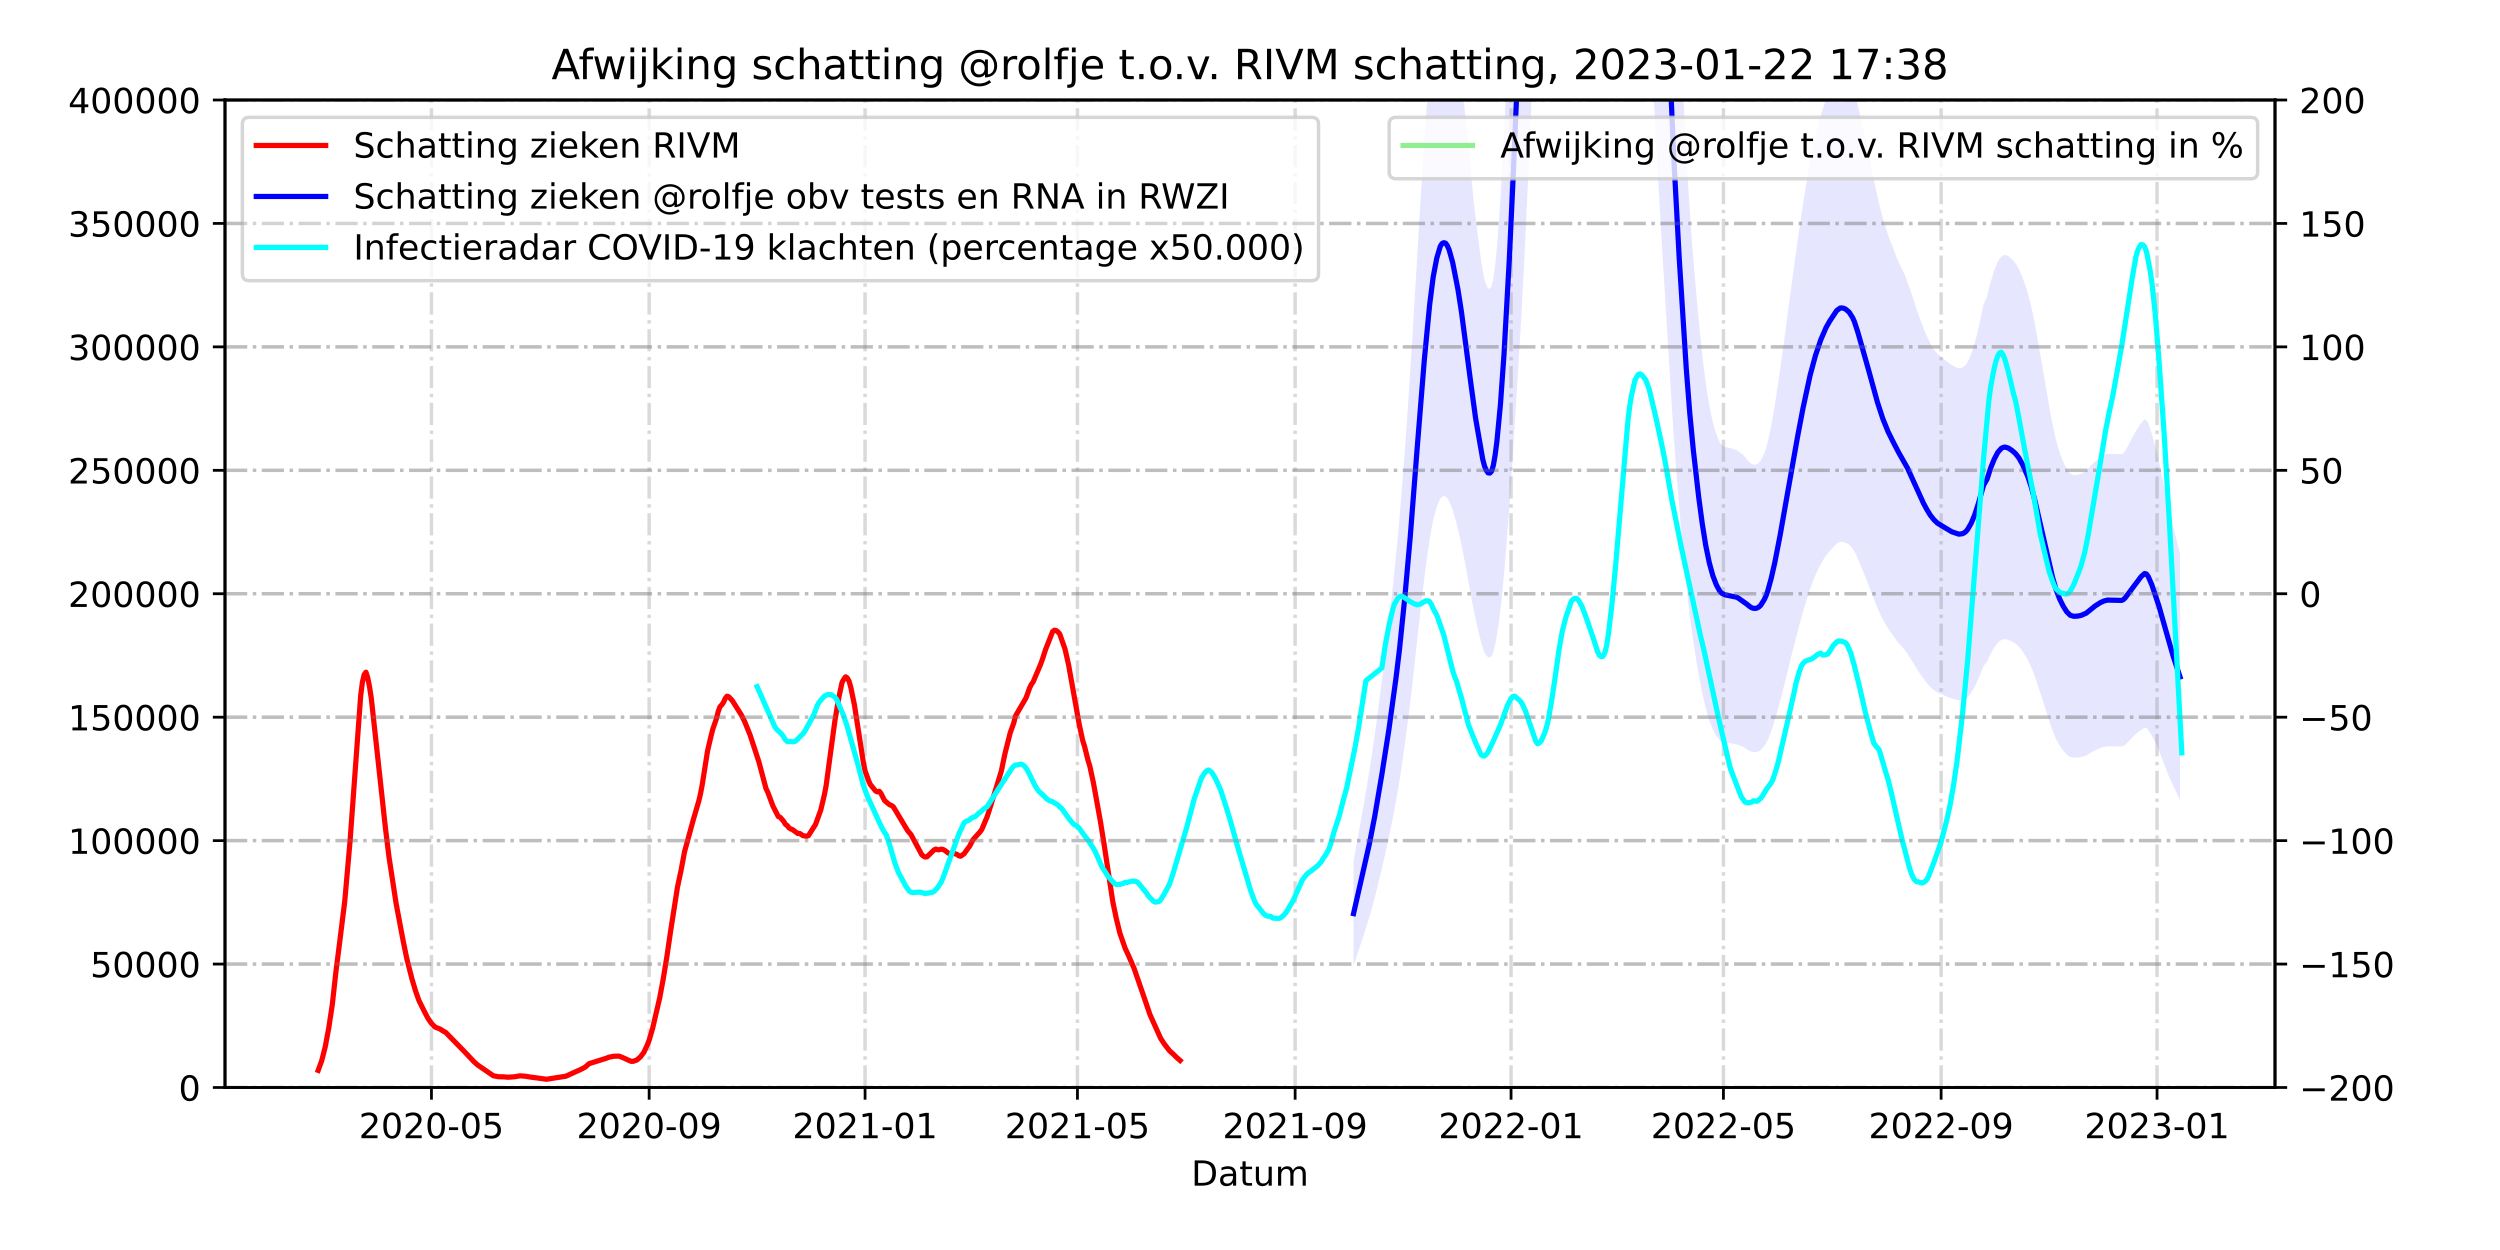 <?xml version="1.0" encoding="utf-8" standalone="no"?>
<!DOCTYPE svg PUBLIC "-//W3C//DTD SVG 1.1//EN"
  "http://www.w3.org/Graphics/SVG/1.1/DTD/svg11.dtd">
<!-- Created with matplotlib (https://matplotlib.org/) -->
<svg height="360pt" version="1.1" viewBox="0 0 720 360" width="720pt" xmlns="http://www.w3.org/2000/svg" xmlns:xlink="http://www.w3.org/1999/xlink">
 <defs>
  <style type="text/css">*{stroke-linecap:butt;stroke-linejoin:round;}</style>
 </defs>
 <g id="figure_1">
  <g id="patch_1">
   <path d="M 0 360 
L 720 360 
L 720 0 
L 0 0 
z
" style="fill:#ffffff;"/>
  </g>
  <g id="axes_1">
   <g id="patch_2">
    <path d="M 64.8 313.2 
L 655.2 313.2 
L 655.2 28.8 
L 64.8 28.8 
z
" style="fill:#ffffff;"/>
   </g>
   <g id="PolyCollection_1">
    <path clip-path="url(#p3e2057b80b)" d="M 389.818 278.145 
L 389.818 278.145 
L 390.328 276.611 
L 390.838 275.076 
L 391.347 273.541 
L 391.857 272.007 
L 392.367 270.472 
L 392.876 268.938 
L 393.386 267.308 
L 393.896 265.695 
L 394.406 264.004 
L 394.915 262.252 
L 395.425 260.428 
L 395.935 258.493 
L 396.444 256.476 
L 396.954 254.362 
L 397.464 252.255 
L 397.974 250.094 
L 398.483 247.905 
L 398.993 245.682 
L 399.503 243.372 
L 400.012 240.998 
L 400.522 238.484 
L 401.032 236.011 
L 401.542 233.402 
L 402.051 230.642 
L 402.561 227.805 
L 403.071 224.751 
L 403.58 221.464 
L 404.09 217.932 
L 404.6 214.302 
L 405.11 210.485 
L 405.619 206.482 
L 406.129 202.363 
L 406.639 198.01 
L 407.148 193.497 
L 407.658 188.771 
L 408.168 184.125 
L 408.678 179.526 
L 409.187 174.95 
L 409.697 170.63 
L 410.207 166.503 
L 410.716 162.551 
L 411.226 158.779 
L 411.736 155.401 
L 412.246 152.405 
L 412.755 149.811 
L 413.265 147.745 
L 413.775 146.049 
L 414.284 144.702 
L 414.794 143.625 
L 415.304 143.059 
L 415.814 142.888 
L 416.323 142.99 
L 416.833 143.479 
L 417.343 144.317 
L 417.852 145.462 
L 418.362 146.858 
L 418.872 148.578 
L 419.382 150.382 
L 419.891 152.321 
L 420.401 154.494 
L 420.911 156.907 
L 421.42 159.525 
L 421.93 162.091 
L 422.44 164.855 
L 422.949 167.665 
L 423.459 170.486 
L 423.969 173.262 
L 424.479 175.925 
L 424.988 178.361 
L 425.498 180.52 
L 426.008 182.755 
L 426.517 184.779 
L 427.027 186.549 
L 427.537 187.91 
L 428.047 188.766 
L 428.556 189.284 
L 429.066 189.332 
L 429.576 188.964 
L 430.085 187.759 
L 430.595 185.72 
L 431.105 182.969 
L 431.615 179.54 
L 432.124 175.525 
L 432.634 170.766 
L 433.144 165.5 
L 433.653 159.527 
L 434.163 153.098 
L 434.673 146.332 
L 435.183 139.019 
L 435.692 131.08 
L 436.202 122.792 
L 436.712 114.807 
L 437.221 106.737 
L 437.731 98.234 
L 438.241 89.371 
L 438.751 79.668 
L 439.26 69.25 
L 439.77 58.372 
L 440.28 47.353 
L 440.789 35.554 
L 441.299 22.881 
L 441.809 9.447 
L 442.319 -4.923 
L 442.828 -20.325 
L 443.338 -36.59 
L 443.848 -52.871 
L 444.357 -68.979 
L 444.867 -85.268 
L 445.377 -101.011 
L 445.887 -116.382 
L 446.396 -131.506 
L 446.906 -146.144 
L 447.416 -159.135 
L 447.925 -170.879 
L 448.435 -181.268 
L 448.945 -189.721 
L 449.455 -196.141 
L 449.964 -200.858 
L 450.474 -203.813 
L 450.984 -204.624 
L 451.493 -203.286 
L 452.003 -199.976 
L 452.513 -194.54 
L 453.023 -187.22 
L 453.532 -177.994 
L 454.042 -168.072 
L 454.552 -156.26 
L 455.061 -143.016 
L 455.571 -128.815 
L 456.081 -114.078 
L 456.591 -99.08 
L 457.1 -84.395 
L 457.61 -70.307 
L 458.12 -56.179 
L 458.629 -42.842 
L 459.139 -30.872 
L 459.649 -20.869 
L 460.159 -13.823 
L 460.668 -8.585 
L 461.178 -6.012 
L 461.688 -5.562 
L 462.197 -7.383 
L 462.707 -11.198 
L 463.217 -16.888 
L 463.726 -24.259 
L 464.236 -33.012 
L 464.746 -43.23 
L 465.256 -53.875 
L 465.765 -64.609 
L 466.275 -74.177 
L 466.785 -81.636 
L 467.294 -87.562 
L 467.804 -91.691 
L 468.314 -94.063 
L 468.824 -94.076 
L 469.333 -92.176 
L 469.843 -88.186 
L 470.353 -82.397 
L 470.862 -75.377 
L 471.372 -67.357 
L 471.882 -58.551 
L 472.392 -48.357 
L 472.901 -37.783 
L 473.411 -27.139 
L 473.921 -16.526 
L 474.43 -6.227 
L 474.94 3.634 
L 475.45 12.894 
L 475.96 22.345 
L 476.469 31.558 
L 476.979 40.794 
L 477.489 50.15 
L 477.998 59.45 
L 478.508 68.509 
L 479.018 76.866 
L 479.528 85.261 
L 480.037 93.557 
L 480.547 101.828 
L 481.057 110.118 
L 481.566 118.276 
L 482.076 126.07 
L 482.586 133.069 
L 483.096 139.711 
L 483.605 145.898 
L 484.115 151.773 
L 484.625 157.472 
L 485.134 162.98 
L 485.644 168.271 
L 486.154 173.013 
L 486.664 177.329 
L 487.173 181.201 
L 487.683 184.732 
L 488.193 188.016 
L 488.702 191.105 
L 489.212 194.115 
L 489.722 196.887 
L 490.232 199.45 
L 490.741 201.809 
L 491.251 203.921 
L 491.761 205.782 
L 492.27 207.391 
L 492.78 208.793 
L 493.29 209.999 
L 493.8 211.045 
L 494.309 211.872 
L 494.819 212.584 
L 495.329 213.178 
L 495.838 213.547 
L 496.348 213.761 
L 496.858 213.89 
L 497.368 213.954 
L 497.877 213.983 
L 498.387 214.055 
L 498.897 214.145 
L 499.406 214.228 
L 499.916 214.318 
L 500.426 214.436 
L 500.936 214.676 
L 501.445 214.858 
L 501.955 215.07 
L 502.465 215.356 
L 502.974 215.7 
L 503.484 216.032 
L 503.994 216.272 
L 504.503 216.491 
L 505.013 216.594 
L 505.523 216.614 
L 506.033 216.54 
L 506.542 216.334 
L 507.052 216.005 
L 507.562 215.479 
L 508.071 214.887 
L 508.581 214.117 
L 509.091 213.146 
L 509.601 211.944 
L 510.11 210.549 
L 510.62 209.082 
L 511.13 207.411 
L 511.639 205.66 
L 512.149 203.825 
L 512.659 201.918 
L 513.169 199.973 
L 513.678 197.967 
L 514.188 195.936 
L 514.698 193.838 
L 515.207 191.765 
L 515.717 189.704 
L 516.227 187.716 
L 516.737 185.737 
L 517.246 183.721 
L 517.756 181.786 
L 518.266 179.835 
L 518.775 177.983 
L 519.285 176.188 
L 519.795 174.452 
L 520.305 172.74 
L 520.814 171.096 
L 521.324 169.575 
L 521.834 168.156 
L 522.343 166.883 
L 522.853 165.63 
L 523.363 164.514 
L 523.873 163.459 
L 524.382 162.471 
L 524.892 161.601 
L 525.402 160.734 
L 525.911 159.989 
L 526.421 159.289 
L 526.931 158.73 
L 527.441 158.193 
L 527.95 157.631 
L 528.46 157.073 
L 528.97 156.57 
L 529.479 156.277 
L 529.989 156.056 
L 530.499 156.041 
L 531.009 156.115 
L 531.518 156.276 
L 532.028 156.545 
L 532.538 156.88 
L 533.047 157.402 
L 533.557 158.004 
L 534.067 158.813 
L 534.577 159.843 
L 535.086 161.001 
L 535.596 162.223 
L 536.106 163.391 
L 536.615 164.656 
L 537.125 165.868 
L 537.635 167.169 
L 538.145 168.54 
L 538.654 169.892 
L 539.164 171.214 
L 539.674 172.473 
L 540.183 173.786 
L 540.693 175.032 
L 541.203 176.21 
L 541.713 177.328 
L 542.222 178.317 
L 542.732 179.26 
L 543.242 180.088 
L 543.751 180.972 
L 544.261 181.745 
L 544.771 182.419 
L 545.28 183.121 
L 545.79 183.836 
L 546.3 184.577 
L 546.81 185.183 
L 547.319 185.784 
L 547.829 186.328 
L 548.339 186.913 
L 548.848 187.579 
L 549.358 188.325 
L 549.868 189.124 
L 550.378 189.881 
L 550.887 190.684 
L 551.397 191.543 
L 551.907 192.409 
L 552.416 193.234 
L 552.926 193.956 
L 553.436 194.701 
L 553.946 195.393 
L 554.455 196.104 
L 554.965 196.721 
L 555.475 197.327 
L 555.984 197.881 
L 556.494 198.364 
L 557.004 198.762 
L 557.514 199.127 
L 558.023 199.448 
L 558.533 199.673 
L 559.043 199.881 
L 559.552 200.103 
L 560.062 200.335 
L 560.572 200.571 
L 561.082 200.758 
L 561.591 200.967 
L 562.101 201.162 
L 562.611 201.29 
L 563.12 201.445 
L 563.63 201.564 
L 564.14 201.648 
L 564.65 201.629 
L 565.159 201.559 
L 565.669 201.38 
L 566.179 201.109 
L 566.688 200.677 
L 567.198 200.114 
L 567.708 199.446 
L 568.218 198.674 
L 568.727 197.723 
L 569.237 196.699 
L 569.747 195.519 
L 570.256 194.331 
L 570.766 193.036 
L 571.276 191.762 
L 572.295 190.523 
L 572.805 189.361 
L 573.315 188.281 
L 573.824 187.357 
L 574.334 186.534 
L 574.844 185.811 
L 575.354 185.165 
L 575.863 184.705 
L 576.373 184.345 
L 576.883 184.172 
L 577.392 184.085 
L 577.902 184.15 
L 578.412 184.289 
L 578.922 184.515 
L 579.431 184.766 
L 579.941 185.065 
L 580.451 185.387 
L 580.96 185.798 
L 581.47 186.301 
L 581.98 186.926 
L 582.49 187.604 
L 582.999 188.366 
L 583.509 189.14 
L 584.019 190.037 
L 584.528 191.068 
L 585.038 192.212 
L 585.548 193.467 
L 586.057 194.891 
L 586.567 196.384 
L 587.077 197.924 
L 587.587 199.494 
L 588.096 201.09 
L 588.606 202.652 
L 589.116 204.231 
L 589.625 205.817 
L 590.135 207.455 
L 590.645 209.005 
L 591.155 210.405 
L 591.664 211.72 
L 592.174 212.873 
L 592.684 213.849 
L 593.193 214.746 
L 593.703 215.499 
L 594.213 216.175 
L 594.723 216.774 
L 595.232 217.308 
L 595.742 217.705 
L 596.252 218.01 
L 596.761 218.149 
L 597.271 218.208 
L 597.781 218.215 
L 598.291 218.17 
L 598.8 218.126 
L 599.31 218.038 
L 599.82 217.889 
L 600.329 217.779 
L 600.839 217.57 
L 601.349 217.267 
L 601.859 216.924 
L 602.368 216.656 
L 602.878 216.377 
L 603.388 216.128 
L 603.897 215.878 
L 604.407 215.66 
L 604.917 215.443 
L 605.427 215.237 
L 605.936 215.118 
L 606.446 215.018 
L 606.956 214.937 
L 607.465 214.937 
L 607.975 214.957 
L 608.485 214.994 
L 608.995 214.968 
L 609.504 214.951 
L 610.014 214.953 
L 610.524 215.002 
L 611.033 215.003 
L 611.543 214.834 
L 612.053 214.485 
L 612.563 213.996 
L 613.072 213.484 
L 613.582 212.937 
L 614.092 212.403 
L 614.601 211.925 
L 615.111 211.44 
L 615.621 210.977 
L 616.131 210.549 
L 616.64 210.204 
L 617.15 209.852 
L 617.66 209.583 
L 618.169 209.687 
L 618.679 210.177 
L 619.189 210.923 
L 619.699 211.813 
L 620.208 212.826 
L 620.718 213.816 
L 621.228 214.855 
L 621.737 216.061 
L 622.247 217.34 
L 622.757 218.654 
L 623.267 219.958 
L 623.776 221.315 
L 624.286 222.706 
L 624.796 223.965 
L 625.305 225.042 
L 625.815 226.12 
L 626.325 227.197 
L 626.834 228.274 
L 627.344 229.352 
L 627.854 230.429 
L 627.854 230.429 
L 627.854 159.482 
L 627.344 157.482 
L 626.834 155.481 
L 626.325 153.48 
L 625.815 151.479 
L 625.305 149.478 
L 624.796 147.477 
L 624.286 145.14 
L 623.776 142.556 
L 623.267 140.037 
L 622.757 137.615 
L 622.247 135.174 
L 621.737 132.8 
L 621.228 130.559 
L 620.718 128.63 
L 620.208 126.791 
L 619.699 124.91 
L 619.189 123.257 
L 618.679 121.871 
L 618.169 120.962 
L 617.66 120.769 
L 617.15 121.269 
L 616.64 121.922 
L 616.131 122.563 
L 615.621 123.357 
L 615.111 124.218 
L 614.601 125.118 
L 614.092 126.006 
L 613.582 126.997 
L 613.072 128.014 
L 612.563 128.963 
L 612.053 129.873 
L 611.543 130.521 
L 611.033 130.834 
L 610.524 130.833 
L 610.014 130.741 
L 609.504 130.738 
L 608.995 130.769 
L 608.485 130.817 
L 607.975 130.749 
L 607.465 130.711 
L 606.956 130.712 
L 606.446 130.862 
L 605.936 131.048 
L 605.427 131.268 
L 604.917 131.651 
L 604.407 132.054 
L 603.897 132.46 
L 603.388 132.923 
L 602.878 133.387 
L 602.368 133.904 
L 601.859 134.402 
L 601.349 135.039 
L 600.839 135.601 
L 600.329 135.99 
L 599.82 136.194 
L 599.31 136.471 
L 598.8 136.635 
L 598.291 136.716 
L 597.781 136.799 
L 597.271 136.787 
L 596.761 136.676 
L 596.252 136.418 
L 595.742 135.852 
L 595.232 135.115 
L 594.723 134.124 
L 594.213 133.01 
L 593.703 131.756 
L 593.193 130.358 
L 592.684 128.691 
L 592.174 126.879 
L 591.664 124.737 
L 591.155 122.295 
L 590.645 119.695 
L 590.135 116.817 
L 589.625 113.774 
L 589.116 110.828 
L 588.606 107.897 
L 588.096 104.995 
L 587.587 102.032 
L 587.077 99.117 
L 586.567 96.256 
L 586.057 93.483 
L 585.548 90.839 
L 585.038 88.509 
L 584.528 86.383 
L 584.019 84.468 
L 583.509 82.803 
L 582.999 81.366 
L 582.49 79.949 
L 581.98 78.691 
L 581.47 77.53 
L 580.96 76.597 
L 580.451 75.832 
L 579.941 75.235 
L 579.431 74.681 
L 578.922 74.213 
L 578.412 73.794 
L 577.902 73.536 
L 577.392 73.415 
L 576.883 73.576 
L 576.373 73.899 
L 575.863 74.566 
L 575.354 75.421 
L 574.844 76.62 
L 574.334 77.963 
L 573.824 79.492 
L 573.315 81.208 
L 572.805 83.214 
L 572.295 85.372 
L 571.276 87.673 
L 570.766 90.038 
L 570.256 92.443 
L 569.747 94.649 
L 569.237 96.842 
L 568.727 98.742 
L 568.218 100.509 
L 567.708 101.943 
L 567.198 103.182 
L 566.688 104.229 
L 566.179 105.03 
L 565.669 105.535 
L 565.159 105.867 
L 564.65 105.998 
L 564.14 106.032 
L 563.63 105.875 
L 563.12 105.655 
L 562.611 105.366 
L 562.101 105.129 
L 561.591 104.767 
L 561.082 104.378 
L 560.572 104.032 
L 560.062 103.594 
L 559.552 103.163 
L 559.043 102.751 
L 558.533 102.364 
L 558.023 101.947 
L 557.514 101.351 
L 557.004 100.673 
L 556.494 99.934 
L 555.984 99.035 
L 555.475 98.007 
L 554.965 96.882 
L 554.455 95.735 
L 553.946 94.416 
L 553.436 93.131 
L 552.926 91.746 
L 552.416 90.406 
L 551.907 88.874 
L 551.397 87.266 
L 550.887 85.671 
L 550.378 84.18 
L 549.868 82.773 
L 549.358 81.29 
L 548.848 79.904 
L 548.339 78.668 
L 547.829 77.58 
L 547.319 76.57 
L 546.81 75.454 
L 546.3 74.328 
L 545.79 72.953 
L 545.28 71.626 
L 544.771 70.321 
L 544.261 69.07 
L 543.751 67.633 
L 543.242 65.992 
L 542.732 64.454 
L 542.222 62.704 
L 541.713 60.866 
L 541.203 58.791 
L 540.693 56.602 
L 540.183 54.288 
L 539.674 51.849 
L 539.164 49.512 
L 538.654 47.057 
L 538.145 44.546 
L 537.635 42 
L 537.125 39.584 
L 536.615 37.333 
L 536.106 34.984 
L 535.596 32.813 
L 535.086 30.546 
L 534.577 28.393 
L 534.067 26.482 
L 533.557 24.979 
L 533.047 23.861 
L 532.538 22.892 
L 532.028 22.268 
L 531.518 21.77 
L 531.009 21.472 
L 530.499 21.333 
L 529.989 21.361 
L 529.479 21.771 
L 528.97 22.316 
L 528.46 23.25 
L 527.95 24.287 
L 527.441 25.329 
L 526.931 26.327 
L 526.421 27.365 
L 525.911 28.665 
L 525.402 30.05 
L 524.892 31.658 
L 524.382 33.275 
L 523.873 35.11 
L 523.363 37.069 
L 522.853 39.142 
L 522.343 41.469 
L 521.834 43.833 
L 521.324 46.468 
L 520.814 49.292 
L 520.305 52.345 
L 519.795 55.526 
L 519.285 58.749 
L 518.775 62.082 
L 518.266 65.522 
L 517.756 69.146 
L 517.246 72.738 
L 516.737 76.482 
L 516.227 80.159 
L 515.717 83.85 
L 515.207 87.678 
L 514.698 91.527 
L 514.188 95.424 
L 513.678 99.197 
L 513.169 102.922 
L 512.659 106.533 
L 512.149 110.075 
L 511.639 113.483 
L 511.13 116.735 
L 510.62 119.838 
L 510.11 122.562 
L 509.601 125.153 
L 509.091 127.385 
L 508.581 129.188 
L 508.071 130.618 
L 507.562 131.719 
L 507.052 132.695 
L 506.542 133.306 
L 506.033 133.689 
L 505.523 133.826 
L 505.013 133.788 
L 504.503 133.597 
L 503.994 133.19 
L 503.484 132.745 
L 502.974 132.129 
L 502.465 131.489 
L 501.955 130.958 
L 501.445 130.565 
L 500.936 130.227 
L 500.426 129.781 
L 499.916 129.562 
L 499.406 129.396 
L 498.897 129.241 
L 498.387 129.074 
L 497.877 128.94 
L 497.368 128.886 
L 496.858 128.767 
L 496.348 128.528 
L 495.838 128.13 
L 495.329 127.444 
L 494.819 126.342 
L 494.309 125.019 
L 493.8 123.484 
L 493.29 121.541 
L 492.78 119.301 
L 492.27 116.698 
L 491.761 113.709 
L 491.251 110.253 
L 490.741 106.331 
L 490.232 101.95 
L 489.722 97.19 
L 489.212 92.043 
L 488.702 86.453 
L 488.193 80.716 
L 487.683 74.616 
L 487.173 68.059 
L 486.664 60.869 
L 486.154 52.853 
L 485.644 44.047 
L 485.134 34.221 
L 484.625 23.992 
L 484.115 13.408 
L 483.605 2.497 
L 483.096 -8.994 
L 482.586 -21.328 
L 482.076 -34.328 
L 481.566 -48.802 
L 481.057 -63.953 
L 480.547 -79.348 
L 480.037 -94.709 
L 479.528 -110.116 
L 479.018 -125.706 
L 478.508 -141.226 
L 477.998 -158.051 
L 477.489 -175.321 
L 476.979 -192.697 
L 476.469 -209.85 
L 475.96 -226.959 
L 475.45 -244.511 
L 474.94 -261.708 
L 474.43 -280.021 
L 473.921 -299.148 
L 473.411 -318.858 
L 472.901 -338.626 
L 472.392 -358.263 
L 471.882 -377.195 
L 471.372 -393.549 
L 470.862 -408.442 
L 470.353 -421.479 
L 469.843 -432.232 
L 469.333 -439.642 
L 468.824 -443.169 
L 468.314 -443.146 
L 467.804 -438.74 
L 467.294 -431.072 
L 466.785 -420.067 
L 466.275 -406.214 
L 465.765 -388.445 
L 465.256 -368.511 
L 464.746 -348.741 
L 464.236 -329.766 
L 463.726 -313.509 
L 463.217 -299.821 
L 462.707 -289.254 
L 462.197 -282.168 
L 461.688 -278.787 
L 461.178 -279.623 
L 460.668 -284.401 
L 460.159 -294.129 
L 459.649 -307.214 
L 459.139 -325.791 
L 458.629 -348.02 
L 458.12 -372.789 
L 457.61 -399.028 
L 457.1 -425.191 
L 456.591 -452.463 
L 456.081 -480.316 
L 455.571 -507.685 
L 455.061 -534.059 
L 454.552 -558.655 
L 454.042 -580.591 
L 453.532 -599.017 
L 453.023 -616.152 
L 452.513 -629.745 
L 452.003 -639.842 
L 451.493 -645.988 
L 450.984 -648.473 
L 450.474 -646.967 
L 449.964 -641.478 
L 449.455 -632.72 
L 448.945 -620.796 
L 448.435 -605.098 
L 447.925 -585.805 
L 447.416 -563.994 
L 446.906 -539.867 
L 446.396 -512.682 
L 445.887 -484.596 
L 445.377 -456.05 
L 444.867 -426.812 
L 444.357 -396.56 
L 443.848 -366.646 
L 443.338 -336.409 
L 442.828 -306.203 
L 442.319 -277.6 
L 441.809 -250.913 
L 441.299 -225.965 
L 440.789 -202.428 
L 440.28 -180.516 
L 439.77 -160.052 
L 439.26 -139.85 
L 438.751 -120.502 
L 438.241 -102.483 
L 437.731 -86.022 
L 437.221 -70.231 
L 436.712 -55.244 
L 436.202 -40.414 
L 435.692 -25.022 
L 435.183 -10.279 
L 434.673 3.302 
L 434.163 15.868 
L 433.653 27.808 
L 433.144 38.899 
L 432.634 48.679 
L 432.124 57.517 
L 431.615 64.975 
L 431.105 71.343 
L 430.595 76.451 
L 430.085 80.239 
L 429.576 82.476 
L 429.066 83.159 
L 428.556 83.071 
L 428.047 82.109 
L 427.537 80.519 
L 427.027 77.99 
L 426.517 74.704 
L 426.008 70.946 
L 425.498 66.793 
L 424.988 62.785 
L 424.479 58.262 
L 423.969 53.316 
L 423.459 48.159 
L 422.949 42.922 
L 422.44 37.703 
L 421.93 32.57 
L 421.42 27.804 
L 420.911 22.941 
L 420.401 18.46 
L 419.891 14.424 
L 419.382 10.824 
L 418.872 7.474 
L 418.362 4.278 
L 417.852 1.687 
L 417.343 -0.44 
L 416.833 -1.996 
L 416.323 -2.904 
L 415.814 -3.094 
L 415.304 -2.776 
L 414.794 -1.726 
L 414.284 0.276 
L 413.775 2.777 
L 413.265 5.927 
L 412.755 9.763 
L 412.246 14.58 
L 411.736 20.145 
L 411.226 26.418 
L 410.716 33.423 
L 410.207 40.763 
L 409.697 48.427 
L 409.187 56.45 
L 408.678 64.948 
L 408.168 73.489 
L 407.658 82.118 
L 407.148 90.894 
L 406.639 99.275 
L 406.129 107.36 
L 405.619 115.009 
L 405.11 122.444 
L 404.6 129.533 
L 404.09 136.275 
L 403.58 142.834 
L 403.071 148.938 
L 402.561 154.61 
L 402.051 159.879 
L 401.542 165.003 
L 401.032 169.849 
L 400.522 174.441 
L 400.012 179.11 
L 399.503 183.52 
L 398.993 187.81 
L 398.483 191.939 
L 397.974 196.003 
L 397.464 200.016 
L 396.954 203.929 
L 396.444 207.855 
L 395.935 211.602 
L 395.425 215.195 
L 394.915 218.583 
L 394.406 221.836 
L 393.896 224.976 
L 393.386 227.972 
L 392.876 230.999 
L 392.367 233.849 
L 391.857 236.699 
L 391.347 239.548 
L 390.838 242.398 
L 390.328 245.248 
L 389.818 248.098 
z
" style="fill:#0000ff;fill-opacity:0.1;"/>
   </g>
   <g id="matplotlib.axis_1">
    <g id="xtick_1">
     <g id="line2d_1">
      <path clip-path="url(#p3e2057b80b)" d="M 124.258 313.2 
L 124.258 28.8 
" style="fill:none;stroke:#808080;stroke-dasharray:6.4,1.6,1,1.6;stroke-dashoffset:0;stroke-opacity:0.3;"/>
     </g>
     <g id="line2d_2">
      <defs>
       <path d="M 0 0 
L 0 3.5 
" id="mfe40ee75e0" style="stroke:#000000;stroke-width:0.8;"/>
      </defs>
      <g>
       <use style="stroke:#000000;stroke-width:0.8;" x="124.258" xlink:href="#mfe40ee75e0" y="313.2"/>
      </g>
     </g>
     <g id="text_1">
      <!-- 2020-05 -->
      <g transform="translate(103.367 327.798)scale(0.1 -0.1)">
       <defs>
        <path d="M 19.188 8.297 
L 53.609 8.297 
L 53.609 0 
L 7.328 0 
L 7.328 8.297 
Q 12.938 14.109 22.625 23.891 
Q 32.328 33.688 34.812 36.531 
Q 39.547 41.844 41.422 45.531 
Q 43.312 49.219 43.312 52.781 
Q 43.312 58.594 39.234 62.25 
Q 35.156 65.922 28.609 65.922 
Q 23.969 65.922 18.812 64.312 
Q 13.672 62.703 7.812 59.422 
L 7.812 69.391 
Q 13.766 71.781 18.938 73 
Q 24.125 74.219 28.422 74.219 
Q 39.75 74.219 46.484 68.547 
Q 53.219 62.891 53.219 53.422 
Q 53.219 48.922 51.531 44.891 
Q 49.859 40.875 45.406 35.406 
Q 44.188 33.984 37.641 27.219 
Q 31.109 20.453 19.188 8.297 
z
" id="DejaVuSans-50"/>
        <path d="M 31.781 66.406 
Q 24.172 66.406 20.328 58.906 
Q 16.5 51.422 16.5 36.375 
Q 16.5 21.391 20.328 13.891 
Q 24.172 6.391 31.781 6.391 
Q 39.453 6.391 43.281 13.891 
Q 47.125 21.391 47.125 36.375 
Q 47.125 51.422 43.281 58.906 
Q 39.453 66.406 31.781 66.406 
z
M 31.781 74.219 
Q 44.047 74.219 50.516 64.516 
Q 56.984 54.828 56.984 36.375 
Q 56.984 17.969 50.516 8.266 
Q 44.047 -1.422 31.781 -1.422 
Q 19.531 -1.422 13.062 8.266 
Q 6.594 17.969 6.594 36.375 
Q 6.594 54.828 13.062 64.516 
Q 19.531 74.219 31.781 74.219 
z
" id="DejaVuSans-48"/>
        <path d="M 4.891 31.391 
L 31.203 31.391 
L 31.203 23.391 
L 4.891 23.391 
z
" id="DejaVuSans-45"/>
        <path d="M 10.797 72.906 
L 49.516 72.906 
L 49.516 64.594 
L 19.828 64.594 
L 19.828 46.734 
Q 21.969 47.469 24.109 47.828 
Q 26.266 48.188 28.422 48.188 
Q 40.625 48.188 47.75 41.5 
Q 54.891 34.812 54.891 23.391 
Q 54.891 11.625 47.562 5.094 
Q 40.234 -1.422 26.906 -1.422 
Q 22.312 -1.422 17.547 -0.641 
Q 12.797 0.141 7.719 1.703 
L 7.719 11.625 
Q 12.109 9.234 16.797 8.062 
Q 21.484 6.891 26.703 6.891 
Q 35.156 6.891 40.078 11.328 
Q 45.016 15.766 45.016 23.391 
Q 45.016 31 40.078 35.438 
Q 35.156 39.891 26.703 39.891 
Q 22.75 39.891 18.812 39.016 
Q 14.891 38.141 10.797 36.281 
z
" id="DejaVuSans-53"/>
       </defs>
       <use xlink:href="#DejaVuSans-50"/>
       <use x="63.623" xlink:href="#DejaVuSans-48"/>
       <use x="127.246" xlink:href="#DejaVuSans-50"/>
       <use x="190.869" xlink:href="#DejaVuSans-48"/>
       <use x="254.492" xlink:href="#DejaVuSans-45"/>
       <use x="290.576" xlink:href="#DejaVuSans-48"/>
       <use x="354.199" xlink:href="#DejaVuSans-53"/>
      </g>
     </g>
    </g>
    <g id="xtick_2">
     <g id="line2d_3">
      <path clip-path="url(#p3e2057b80b)" d="M 186.953 313.2 
L 186.953 28.8 
" style="fill:none;stroke:#808080;stroke-dasharray:6.4,1.6,1,1.6;stroke-dashoffset:0;stroke-opacity:0.3;"/>
     </g>
     <g id="line2d_4">
      <g>
       <use style="stroke:#000000;stroke-width:0.8;" x="186.953" xlink:href="#mfe40ee75e0" y="313.2"/>
      </g>
     </g>
     <g id="text_2">
      <!-- 2020-09 -->
      <g transform="translate(166.061 327.798)scale(0.1 -0.1)">
       <defs>
        <path d="M 10.984 1.516 
L 10.984 10.5 
Q 14.703 8.734 18.5 7.812 
Q 22.312 6.891 25.984 6.891 
Q 35.75 6.891 40.891 13.453 
Q 46.047 20.016 46.781 33.406 
Q 43.953 29.203 39.594 26.953 
Q 35.25 24.703 29.984 24.703 
Q 19.047 24.703 12.672 31.312 
Q 6.297 37.938 6.297 49.422 
Q 6.297 60.641 12.938 67.422 
Q 19.578 74.219 30.609 74.219 
Q 43.266 74.219 49.922 64.516 
Q 56.594 54.828 56.594 36.375 
Q 56.594 19.141 48.406 8.859 
Q 40.234 -1.422 26.422 -1.422 
Q 22.703 -1.422 18.891 -0.688 
Q 15.094 0.047 10.984 1.516 
z
M 30.609 32.422 
Q 37.25 32.422 41.125 36.953 
Q 45.016 41.5 45.016 49.422 
Q 45.016 57.281 41.125 61.844 
Q 37.25 66.406 30.609 66.406 
Q 23.969 66.406 20.094 61.844 
Q 16.219 57.281 16.219 49.422 
Q 16.219 41.5 20.094 36.953 
Q 23.969 32.422 30.609 32.422 
z
" id="DejaVuSans-57"/>
       </defs>
       <use xlink:href="#DejaVuSans-50"/>
       <use x="63.623" xlink:href="#DejaVuSans-48"/>
       <use x="127.246" xlink:href="#DejaVuSans-50"/>
       <use x="190.869" xlink:href="#DejaVuSans-48"/>
       <use x="254.492" xlink:href="#DejaVuSans-45"/>
       <use x="290.576" xlink:href="#DejaVuSans-48"/>
       <use x="354.199" xlink:href="#DejaVuSans-57"/>
      </g>
     </g>
    </g>
    <g id="xtick_3">
     <g id="line2d_5">
      <path clip-path="url(#p3e2057b80b)" d="M 249.138 313.2 
L 249.138 28.8 
" style="fill:none;stroke:#808080;stroke-dasharray:6.4,1.6,1,1.6;stroke-dashoffset:0;stroke-opacity:0.3;"/>
     </g>
     <g id="line2d_6">
      <g>
       <use style="stroke:#000000;stroke-width:0.8;" x="249.138" xlink:href="#mfe40ee75e0" y="313.2"/>
      </g>
     </g>
     <g id="text_3">
      <!-- 2021-01 -->
      <g transform="translate(228.246 327.798)scale(0.1 -0.1)">
       <defs>
        <path d="M 12.406 8.297 
L 28.516 8.297 
L 28.516 63.922 
L 10.984 60.406 
L 10.984 69.391 
L 28.422 72.906 
L 38.281 72.906 
L 38.281 8.297 
L 54.391 8.297 
L 54.391 0 
L 12.406 0 
z
" id="DejaVuSans-49"/>
       </defs>
       <use xlink:href="#DejaVuSans-50"/>
       <use x="63.623" xlink:href="#DejaVuSans-48"/>
       <use x="127.246" xlink:href="#DejaVuSans-50"/>
       <use x="190.869" xlink:href="#DejaVuSans-49"/>
       <use x="254.492" xlink:href="#DejaVuSans-45"/>
       <use x="290.576" xlink:href="#DejaVuSans-48"/>
       <use x="354.199" xlink:href="#DejaVuSans-49"/>
      </g>
     </g>
    </g>
    <g id="xtick_4">
     <g id="line2d_7">
      <path clip-path="url(#p3e2057b80b)" d="M 310.303 313.2 
L 310.303 28.8 
" style="fill:none;stroke:#808080;stroke-dasharray:6.4,1.6,1,1.6;stroke-dashoffset:0;stroke-opacity:0.3;"/>
     </g>
     <g id="line2d_8">
      <g>
       <use style="stroke:#000000;stroke-width:0.8;" x="310.303" xlink:href="#mfe40ee75e0" y="313.2"/>
      </g>
     </g>
     <g id="text_4">
      <!-- 2021-05 -->
      <g transform="translate(289.412 327.798)scale(0.1 -0.1)">
       <use xlink:href="#DejaVuSans-50"/>
       <use x="63.623" xlink:href="#DejaVuSans-48"/>
       <use x="127.246" xlink:href="#DejaVuSans-50"/>
       <use x="190.869" xlink:href="#DejaVuSans-49"/>
       <use x="254.492" xlink:href="#DejaVuSans-45"/>
       <use x="290.576" xlink:href="#DejaVuSans-48"/>
       <use x="354.199" xlink:href="#DejaVuSans-53"/>
      </g>
     </g>
    </g>
    <g id="xtick_5">
     <g id="line2d_9">
      <path clip-path="url(#p3e2057b80b)" d="M 372.998 313.2 
L 372.998 28.8 
" style="fill:none;stroke:#808080;stroke-dasharray:6.4,1.6,1,1.6;stroke-dashoffset:0;stroke-opacity:0.3;"/>
     </g>
     <g id="line2d_10">
      <g>
       <use style="stroke:#000000;stroke-width:0.8;" x="372.998" xlink:href="#mfe40ee75e0" y="313.2"/>
      </g>
     </g>
     <g id="text_5">
      <!-- 2021-09 -->
      <g transform="translate(352.106 327.798)scale(0.1 -0.1)">
       <use xlink:href="#DejaVuSans-50"/>
       <use x="63.623" xlink:href="#DejaVuSans-48"/>
       <use x="127.246" xlink:href="#DejaVuSans-50"/>
       <use x="190.869" xlink:href="#DejaVuSans-49"/>
       <use x="254.492" xlink:href="#DejaVuSans-45"/>
       <use x="290.576" xlink:href="#DejaVuSans-48"/>
       <use x="354.199" xlink:href="#DejaVuSans-57"/>
      </g>
     </g>
    </g>
    <g id="xtick_6">
     <g id="line2d_11">
      <path clip-path="url(#p3e2057b80b)" d="M 435.183 313.2 
L 435.183 28.8 
" style="fill:none;stroke:#808080;stroke-dasharray:6.4,1.6,1,1.6;stroke-dashoffset:0;stroke-opacity:0.3;"/>
     </g>
     <g id="line2d_12">
      <g>
       <use style="stroke:#000000;stroke-width:0.8;" x="435.183" xlink:href="#mfe40ee75e0" y="313.2"/>
      </g>
     </g>
     <g id="text_6">
      <!-- 2022-01 -->
      <g transform="translate(414.291 327.798)scale(0.1 -0.1)">
       <use xlink:href="#DejaVuSans-50"/>
       <use x="63.623" xlink:href="#DejaVuSans-48"/>
       <use x="127.246" xlink:href="#DejaVuSans-50"/>
       <use x="190.869" xlink:href="#DejaVuSans-50"/>
       <use x="254.492" xlink:href="#DejaVuSans-45"/>
       <use x="290.576" xlink:href="#DejaVuSans-48"/>
       <use x="354.199" xlink:href="#DejaVuSans-49"/>
      </g>
     </g>
    </g>
    <g id="xtick_7">
     <g id="line2d_13">
      <path clip-path="url(#p3e2057b80b)" d="M 496.348 313.2 
L 496.348 28.8 
" style="fill:none;stroke:#808080;stroke-dasharray:6.4,1.6,1,1.6;stroke-dashoffset:0;stroke-opacity:0.3;"/>
     </g>
     <g id="line2d_14">
      <g>
       <use style="stroke:#000000;stroke-width:0.8;" x="496.348" xlink:href="#mfe40ee75e0" y="313.2"/>
      </g>
     </g>
     <g id="text_7">
      <!-- 2022-05 -->
      <g transform="translate(475.457 327.798)scale(0.1 -0.1)">
       <use xlink:href="#DejaVuSans-50"/>
       <use x="63.623" xlink:href="#DejaVuSans-48"/>
       <use x="127.246" xlink:href="#DejaVuSans-50"/>
       <use x="190.869" xlink:href="#DejaVuSans-50"/>
       <use x="254.492" xlink:href="#DejaVuSans-45"/>
       <use x="290.576" xlink:href="#DejaVuSans-48"/>
       <use x="354.199" xlink:href="#DejaVuSans-53"/>
      </g>
     </g>
    </g>
    <g id="xtick_8">
     <g id="line2d_15">
      <path clip-path="url(#p3e2057b80b)" d="M 559.043 313.2 
L 559.043 28.8 
" style="fill:none;stroke:#808080;stroke-dasharray:6.4,1.6,1,1.6;stroke-dashoffset:0;stroke-opacity:0.3;"/>
     </g>
     <g id="line2d_16">
      <g>
       <use style="stroke:#000000;stroke-width:0.8;" x="559.043" xlink:href="#mfe40ee75e0" y="313.2"/>
      </g>
     </g>
     <g id="text_8">
      <!-- 2022-09 -->
      <g transform="translate(538.151 327.798)scale(0.1 -0.1)">
       <use xlink:href="#DejaVuSans-50"/>
       <use x="63.623" xlink:href="#DejaVuSans-48"/>
       <use x="127.246" xlink:href="#DejaVuSans-50"/>
       <use x="190.869" xlink:href="#DejaVuSans-50"/>
       <use x="254.492" xlink:href="#DejaVuSans-45"/>
       <use x="290.576" xlink:href="#DejaVuSans-48"/>
       <use x="354.199" xlink:href="#DejaVuSans-57"/>
      </g>
     </g>
    </g>
    <g id="xtick_9">
     <g id="line2d_17">
      <path clip-path="url(#p3e2057b80b)" d="M 621.228 313.2 
L 621.228 28.8 
" style="fill:none;stroke:#808080;stroke-dasharray:6.4,1.6,1,1.6;stroke-dashoffset:0;stroke-opacity:0.3;"/>
     </g>
     <g id="line2d_18">
      <g>
       <use style="stroke:#000000;stroke-width:0.8;" x="621.228" xlink:href="#mfe40ee75e0" y="313.2"/>
      </g>
     </g>
     <g id="text_9">
      <!-- 2023-01 -->
      <g transform="translate(600.336 327.798)scale(0.1 -0.1)">
       <defs>
        <path d="M 40.578 39.312 
Q 47.656 37.797 51.625 33 
Q 55.609 28.219 55.609 21.188 
Q 55.609 10.406 48.188 4.484 
Q 40.766 -1.422 27.094 -1.422 
Q 22.516 -1.422 17.656 -0.516 
Q 12.797 0.391 7.625 2.203 
L 7.625 11.719 
Q 11.719 9.328 16.594 8.109 
Q 21.484 6.891 26.812 6.891 
Q 36.078 6.891 40.938 10.547 
Q 45.797 14.203 45.797 21.188 
Q 45.797 27.641 41.281 31.266 
Q 36.766 34.906 28.719 34.906 
L 20.219 34.906 
L 20.219 43.016 
L 29.109 43.016 
Q 36.375 43.016 40.234 45.922 
Q 44.094 48.828 44.094 54.297 
Q 44.094 59.906 40.109 62.906 
Q 36.141 65.922 28.719 65.922 
Q 24.656 65.922 20.016 65.031 
Q 15.375 64.156 9.812 62.312 
L 9.812 71.094 
Q 15.438 72.656 20.344 73.438 
Q 25.25 74.219 29.594 74.219 
Q 40.828 74.219 47.359 69.109 
Q 53.906 64.016 53.906 55.328 
Q 53.906 49.266 50.438 45.094 
Q 46.969 40.922 40.578 39.312 
z
" id="DejaVuSans-51"/>
       </defs>
       <use xlink:href="#DejaVuSans-50"/>
       <use x="63.623" xlink:href="#DejaVuSans-48"/>
       <use x="127.246" xlink:href="#DejaVuSans-50"/>
       <use x="190.869" xlink:href="#DejaVuSans-51"/>
       <use x="254.492" xlink:href="#DejaVuSans-45"/>
       <use x="290.576" xlink:href="#DejaVuSans-48"/>
       <use x="354.199" xlink:href="#DejaVuSans-49"/>
      </g>
     </g>
    </g>
    <g id="text_10">
     <!-- Datum -->
     <g transform="translate(343.087 341.477)scale(0.1 -0.1)">
      <defs>
       <path d="M 19.672 64.797 
L 19.672 8.109 
L 31.594 8.109 
Q 46.688 8.109 53.688 14.938 
Q 60.688 21.781 60.688 36.531 
Q 60.688 51.172 53.688 57.984 
Q 46.688 64.797 31.594 64.797 
z
M 9.812 72.906 
L 30.078 72.906 
Q 51.266 72.906 61.172 64.094 
Q 71.094 55.281 71.094 36.531 
Q 71.094 17.672 61.125 8.828 
Q 51.172 0 30.078 0 
L 9.812 0 
z
" id="DejaVuSans-68"/>
       <path d="M 34.281 27.484 
Q 23.391 27.484 19.188 25 
Q 14.984 22.516 14.984 16.5 
Q 14.984 11.719 18.141 8.906 
Q 21.297 6.109 26.703 6.109 
Q 34.188 6.109 38.703 11.406 
Q 43.219 16.703 43.219 25.484 
L 43.219 27.484 
z
M 52.203 31.203 
L 52.203 0 
L 43.219 0 
L 43.219 8.297 
Q 40.141 3.328 35.547 0.953 
Q 30.953 -1.422 24.312 -1.422 
Q 15.922 -1.422 10.953 3.297 
Q 6 8.016 6 15.922 
Q 6 25.141 12.172 29.828 
Q 18.359 34.516 30.609 34.516 
L 43.219 34.516 
L 43.219 35.406 
Q 43.219 41.609 39.141 45 
Q 35.062 48.391 27.688 48.391 
Q 23 48.391 18.547 47.266 
Q 14.109 46.141 10.016 43.891 
L 10.016 52.203 
Q 14.938 54.109 19.578 55.047 
Q 24.219 56 28.609 56 
Q 40.484 56 46.344 49.844 
Q 52.203 43.703 52.203 31.203 
z
" id="DejaVuSans-97"/>
       <path d="M 18.312 70.219 
L 18.312 54.688 
L 36.812 54.688 
L 36.812 47.703 
L 18.312 47.703 
L 18.312 18.016 
Q 18.312 11.328 20.141 9.422 
Q 21.969 7.516 27.594 7.516 
L 36.812 7.516 
L 36.812 0 
L 27.594 0 
Q 17.188 0 13.234 3.875 
Q 9.281 7.766 9.281 18.016 
L 9.281 47.703 
L 2.688 47.703 
L 2.688 54.688 
L 9.281 54.688 
L 9.281 70.219 
z
" id="DejaVuSans-116"/>
       <path d="M 8.5 21.578 
L 8.5 54.688 
L 17.484 54.688 
L 17.484 21.922 
Q 17.484 14.156 20.5 10.266 
Q 23.531 6.391 29.594 6.391 
Q 36.859 6.391 41.078 11.031 
Q 45.312 15.672 45.312 23.688 
L 45.312 54.688 
L 54.297 54.688 
L 54.297 0 
L 45.312 0 
L 45.312 8.406 
Q 42.047 3.422 37.719 1 
Q 33.406 -1.422 27.688 -1.422 
Q 18.266 -1.422 13.375 4.438 
Q 8.5 10.297 8.5 21.578 
z
M 31.109 56 
z
" id="DejaVuSans-117"/>
       <path d="M 52 44.188 
Q 55.375 50.25 60.062 53.125 
Q 64.75 56 71.094 56 
Q 79.641 56 84.281 50.016 
Q 88.922 44.047 88.922 33.016 
L 88.922 0 
L 79.891 0 
L 79.891 32.719 
Q 79.891 40.578 77.094 44.375 
Q 74.312 48.188 68.609 48.188 
Q 61.625 48.188 57.562 43.547 
Q 53.516 38.922 53.516 30.906 
L 53.516 0 
L 44.484 0 
L 44.484 32.719 
Q 44.484 40.625 41.703 44.406 
Q 38.922 48.188 33.109 48.188 
Q 26.219 48.188 22.156 43.531 
Q 18.109 38.875 18.109 30.906 
L 18.109 0 
L 9.078 0 
L 9.078 54.688 
L 18.109 54.688 
L 18.109 46.188 
Q 21.188 51.219 25.484 53.609 
Q 29.781 56 35.688 56 
Q 41.656 56 45.828 52.969 
Q 50 49.953 52 44.188 
z
" id="DejaVuSans-109"/>
      </defs>
      <use xlink:href="#DejaVuSans-68"/>
      <use x="77.002" xlink:href="#DejaVuSans-97"/>
      <use x="138.281" xlink:href="#DejaVuSans-116"/>
      <use x="177.49" xlink:href="#DejaVuSans-117"/>
      <use x="240.869" xlink:href="#DejaVuSans-109"/>
     </g>
    </g>
   </g>
   <g id="matplotlib.axis_2">
    <g id="ytick_1">
     <g id="line2d_19">
      <path clip-path="url(#p3e2057b80b)" d="M 64.8 313.2 
L 655.2 313.2 
" style="fill:none;stroke:#808080;stroke-dasharray:6.4,1.6,1,1.6;stroke-dashoffset:0;stroke-opacity:0.3;"/>
     </g>
     <g id="line2d_20">
      <defs>
       <path d="M 0 0 
L -3.5 0 
" id="me039b46488" style="stroke:#000000;stroke-width:0.8;"/>
      </defs>
      <g>
       <use style="stroke:#000000;stroke-width:0.8;" x="64.8" xlink:href="#me039b46488" y="313.2"/>
      </g>
     </g>
     <g id="text_11">
      <!-- 0 -->
      <g transform="translate(51.438 316.999)scale(0.1 -0.1)">
       <use xlink:href="#DejaVuSans-48"/>
      </g>
     </g>
    </g>
    <g id="ytick_2">
     <g id="line2d_21">
      <path clip-path="url(#p3e2057b80b)" d="M 64.8 277.65 
L 655.2 277.65 
" style="fill:none;stroke:#808080;stroke-dasharray:6.4,1.6,1,1.6;stroke-dashoffset:0;stroke-opacity:0.3;"/>
     </g>
     <g id="line2d_22">
      <g>
       <use style="stroke:#000000;stroke-width:0.8;" x="64.8" xlink:href="#me039b46488" y="277.65"/>
      </g>
     </g>
     <g id="text_12">
      <!-- 50000 -->
      <g transform="translate(25.988 281.449)scale(0.1 -0.1)">
       <use xlink:href="#DejaVuSans-53"/>
       <use x="63.623" xlink:href="#DejaVuSans-48"/>
       <use x="127.246" xlink:href="#DejaVuSans-48"/>
       <use x="190.869" xlink:href="#DejaVuSans-48"/>
       <use x="254.492" xlink:href="#DejaVuSans-48"/>
      </g>
     </g>
    </g>
    <g id="ytick_3">
     <g id="line2d_23">
      <path clip-path="url(#p3e2057b80b)" d="M 64.8 242.1 
L 655.2 242.1 
" style="fill:none;stroke:#808080;stroke-dasharray:6.4,1.6,1,1.6;stroke-dashoffset:0;stroke-opacity:0.3;"/>
     </g>
     <g id="line2d_24">
      <g>
       <use style="stroke:#000000;stroke-width:0.8;" x="64.8" xlink:href="#me039b46488" y="242.1"/>
      </g>
     </g>
     <g id="text_13">
      <!-- 100000 -->
      <g transform="translate(19.625 245.899)scale(0.1 -0.1)">
       <use xlink:href="#DejaVuSans-49"/>
       <use x="63.623" xlink:href="#DejaVuSans-48"/>
       <use x="127.246" xlink:href="#DejaVuSans-48"/>
       <use x="190.869" xlink:href="#DejaVuSans-48"/>
       <use x="254.492" xlink:href="#DejaVuSans-48"/>
       <use x="318.115" xlink:href="#DejaVuSans-48"/>
      </g>
     </g>
    </g>
    <g id="ytick_4">
     <g id="line2d_25">
      <path clip-path="url(#p3e2057b80b)" d="M 64.8 206.55 
L 655.2 206.55 
" style="fill:none;stroke:#808080;stroke-dasharray:6.4,1.6,1,1.6;stroke-dashoffset:0;stroke-opacity:0.3;"/>
     </g>
     <g id="line2d_26">
      <g>
       <use style="stroke:#000000;stroke-width:0.8;" x="64.8" xlink:href="#me039b46488" y="206.55"/>
      </g>
     </g>
     <g id="text_14">
      <!-- 150000 -->
      <g transform="translate(19.625 210.349)scale(0.1 -0.1)">
       <use xlink:href="#DejaVuSans-49"/>
       <use x="63.623" xlink:href="#DejaVuSans-53"/>
       <use x="127.246" xlink:href="#DejaVuSans-48"/>
       <use x="190.869" xlink:href="#DejaVuSans-48"/>
       <use x="254.492" xlink:href="#DejaVuSans-48"/>
       <use x="318.115" xlink:href="#DejaVuSans-48"/>
      </g>
     </g>
    </g>
    <g id="ytick_5">
     <g id="line2d_27">
      <path clip-path="url(#p3e2057b80b)" d="M 64.8 171 
L 655.2 171 
" style="fill:none;stroke:#808080;stroke-dasharray:6.4,1.6,1,1.6;stroke-dashoffset:0;stroke-opacity:0.3;"/>
     </g>
     <g id="line2d_28">
      <g>
       <use style="stroke:#000000;stroke-width:0.8;" x="64.8" xlink:href="#me039b46488" y="171"/>
      </g>
     </g>
     <g id="text_15">
      <!-- 200000 -->
      <g transform="translate(19.625 174.799)scale(0.1 -0.1)">
       <use xlink:href="#DejaVuSans-50"/>
       <use x="63.623" xlink:href="#DejaVuSans-48"/>
       <use x="127.246" xlink:href="#DejaVuSans-48"/>
       <use x="190.869" xlink:href="#DejaVuSans-48"/>
       <use x="254.492" xlink:href="#DejaVuSans-48"/>
       <use x="318.115" xlink:href="#DejaVuSans-48"/>
      </g>
     </g>
    </g>
    <g id="ytick_6">
     <g id="line2d_29">
      <path clip-path="url(#p3e2057b80b)" d="M 64.8 135.45 
L 655.2 135.45 
" style="fill:none;stroke:#808080;stroke-dasharray:6.4,1.6,1,1.6;stroke-dashoffset:0;stroke-opacity:0.3;"/>
     </g>
     <g id="line2d_30">
      <g>
       <use style="stroke:#000000;stroke-width:0.8;" x="64.8" xlink:href="#me039b46488" y="135.45"/>
      </g>
     </g>
     <g id="text_16">
      <!-- 250000 -->
      <g transform="translate(19.625 139.249)scale(0.1 -0.1)">
       <use xlink:href="#DejaVuSans-50"/>
       <use x="63.623" xlink:href="#DejaVuSans-53"/>
       <use x="127.246" xlink:href="#DejaVuSans-48"/>
       <use x="190.869" xlink:href="#DejaVuSans-48"/>
       <use x="254.492" xlink:href="#DejaVuSans-48"/>
       <use x="318.115" xlink:href="#DejaVuSans-48"/>
      </g>
     </g>
    </g>
    <g id="ytick_7">
     <g id="line2d_31">
      <path clip-path="url(#p3e2057b80b)" d="M 64.8 99.9 
L 655.2 99.9 
" style="fill:none;stroke:#808080;stroke-dasharray:6.4,1.6,1,1.6;stroke-dashoffset:0;stroke-opacity:0.3;"/>
     </g>
     <g id="line2d_32">
      <g>
       <use style="stroke:#000000;stroke-width:0.8;" x="64.8" xlink:href="#me039b46488" y="99.9"/>
      </g>
     </g>
     <g id="text_17">
      <!-- 300000 -->
      <g transform="translate(19.625 103.699)scale(0.1 -0.1)">
       <use xlink:href="#DejaVuSans-51"/>
       <use x="63.623" xlink:href="#DejaVuSans-48"/>
       <use x="127.246" xlink:href="#DejaVuSans-48"/>
       <use x="190.869" xlink:href="#DejaVuSans-48"/>
       <use x="254.492" xlink:href="#DejaVuSans-48"/>
       <use x="318.115" xlink:href="#DejaVuSans-48"/>
      </g>
     </g>
    </g>
    <g id="ytick_8">
     <g id="line2d_33">
      <path clip-path="url(#p3e2057b80b)" d="M 64.8 64.35 
L 655.2 64.35 
" style="fill:none;stroke:#808080;stroke-dasharray:6.4,1.6,1,1.6;stroke-dashoffset:0;stroke-opacity:0.3;"/>
     </g>
     <g id="line2d_34">
      <g>
       <use style="stroke:#000000;stroke-width:0.8;" x="64.8" xlink:href="#me039b46488" y="64.35"/>
      </g>
     </g>
     <g id="text_18">
      <!-- 350000 -->
      <g transform="translate(19.625 68.149)scale(0.1 -0.1)">
       <use xlink:href="#DejaVuSans-51"/>
       <use x="63.623" xlink:href="#DejaVuSans-53"/>
       <use x="127.246" xlink:href="#DejaVuSans-48"/>
       <use x="190.869" xlink:href="#DejaVuSans-48"/>
       <use x="254.492" xlink:href="#DejaVuSans-48"/>
       <use x="318.115" xlink:href="#DejaVuSans-48"/>
      </g>
     </g>
    </g>
    <g id="ytick_9">
     <g id="line2d_35">
      <path clip-path="url(#p3e2057b80b)" d="M 64.8 28.8 
L 655.2 28.8 
" style="fill:none;stroke:#808080;stroke-dasharray:6.4,1.6,1,1.6;stroke-dashoffset:0;stroke-opacity:0.3;"/>
     </g>
     <g id="line2d_36">
      <g>
       <use style="stroke:#000000;stroke-width:0.8;" x="64.8" xlink:href="#me039b46488" y="28.8"/>
      </g>
     </g>
     <g id="text_19">
      <!-- 400000 -->
      <g transform="translate(19.625 32.599)scale(0.1 -0.1)">
       <defs>
        <path d="M 37.797 64.312 
L 12.891 25.391 
L 37.797 25.391 
z
M 35.203 72.906 
L 47.609 72.906 
L 47.609 25.391 
L 58.016 25.391 
L 58.016 17.188 
L 47.609 17.188 
L 47.609 0 
L 37.797 0 
L 37.797 17.188 
L 4.891 17.188 
L 4.891 26.703 
z
" id="DejaVuSans-52"/>
       </defs>
       <use xlink:href="#DejaVuSans-52"/>
       <use x="63.623" xlink:href="#DejaVuSans-48"/>
       <use x="127.246" xlink:href="#DejaVuSans-48"/>
       <use x="190.869" xlink:href="#DejaVuSans-48"/>
       <use x="254.492" xlink:href="#DejaVuSans-48"/>
       <use x="318.115" xlink:href="#DejaVuSans-48"/>
      </g>
     </g>
    </g>
   </g>
   <g id="line2d_37">
    <path clip-path="url(#p3e2057b80b)" d="M 91.636 308.267 
L 92.656 305.474 
L 93.675 301.441 
L 94.695 295.99 
L 95.714 289.231 
L 96.733 279.964 
L 97.753 271.92 
L 99.282 259.629 
L 100.811 242.264 
L 103.869 200.434 
L 104.379 196.427 
L 104.889 194.282 
L 105.399 193.594 
L 105.908 195.207 
L 106.418 197.771 
L 106.928 201.069 
L 111.005 238.478 
L 112.025 246.778 
L 114.064 260.111 
L 116.103 270.949 
L 117.122 275.924 
L 118.651 281.957 
L 119.671 285.371 
L 120.69 288.241 
L 122.219 291.313 
L 123.239 293.251 
L 124.258 294.734 
L 125.277 295.783 
L 126.297 296.18 
L 126.807 296.402 
L 127.826 297.067 
L 128.336 297.311 
L 133.943 303.054 
L 136.491 305.763 
L 137.51 306.674 
L 142.098 309.83 
L 143.627 310.099 
L 145.156 310.131 
L 146.176 310.24 
L 147.195 310.185 
L 148.214 310.106 
L 149.744 309.835 
L 151.273 309.948 
L 152.802 310.205 
L 154.841 310.468 
L 157.389 310.83 
L 162.996 309.944 
L 165.035 309.007 
L 167.074 308.089 
L 168.093 307.57 
L 168.603 307.278 
L 169.622 306.35 
L 174.72 304.745 
L 175.229 304.505 
L 176.758 304.197 
L 178.287 304.16 
L 179.817 304.787 
L 181.346 305.496 
L 181.855 305.682 
L 182.365 305.654 
L 183.385 305.302 
L 184.404 304.43 
L 185.423 303.091 
L 186.443 300.893 
L 186.953 299.588 
L 187.972 296.1 
L 190.011 287.317 
L 191.03 281.829 
L 192.05 275.592 
L 193.069 268.594 
L 195.108 255.525 
L 196.127 250.762 
L 197.147 245.299 
L 199.695 235.995 
L 201.225 230.802 
L 201.734 228.66 
L 202.244 225.987 
L 203.773 216.271 
L 204.793 211.926 
L 205.302 209.934 
L 206.322 206.994 
L 206.831 204.977 
L 207.341 203.548 
L 207.851 203.019 
L 208.361 202.286 
L 208.87 201.151 
L 209.38 200.502 
L 209.89 200.684 
L 210.909 201.782 
L 213.458 205.822 
L 214.477 207.853 
L 216.006 211.623 
L 218.555 219.398 
L 220.594 227.055 
L 221.103 228.124 
L 222.632 232.19 
L 224.162 235.183 
L 224.671 235.363 
L 225.691 236.529 
L 226.2 237.399 
L 226.71 237.755 
L 227.22 238.403 
L 227.73 238.742 
L 228.239 238.92 
L 229.768 240.051 
L 230.278 240.018 
L 231.298 240.677 
L 232.317 240.84 
L 232.827 240.657 
L 234.866 237.456 
L 236.395 233.242 
L 237.414 228.924 
L 237.924 226.277 
L 238.943 218.663 
L 240.472 207.43 
L 241.492 201.333 
L 242.511 196.537 
L 243.021 195.599 
L 243.531 194.924 
L 244.04 195.268 
L 244.55 196.224 
L 245.06 198.093 
L 246.079 203.046 
L 248.628 219.49 
L 249.138 221.991 
L 250.157 224.834 
L 250.667 225.956 
L 252.196 227.835 
L 252.706 228.062 
L 253.215 227.885 
L 253.725 228.513 
L 254.744 230.543 
L 255.764 231.419 
L 256.274 231.8 
L 256.783 231.988 
L 257.293 232.379 
L 261.371 239.193 
L 262.39 240.401 
L 265.448 246.124 
L 265.958 246.58 
L 266.468 246.83 
L 266.977 246.766 
L 268.507 245.264 
L 269.016 244.785 
L 269.526 244.529 
L 270.036 244.73 
L 270.545 244.715 
L 271.055 244.551 
L 271.565 244.633 
L 272.075 244.889 
L 273.094 245.679 
L 273.604 245.867 
L 274.113 245.921 
L 274.623 245.763 
L 275.643 246.07 
L 276.152 246.488 
L 276.662 246.584 
L 277.681 245.866 
L 278.701 244.421 
L 279.211 243.772 
L 280.23 241.823 
L 282.269 239.56 
L 282.779 238.839 
L 283.798 236.386 
L 284.308 235.205 
L 285.327 232.018 
L 288.385 222.065 
L 289.405 217.14 
L 290.934 211.068 
L 291.953 208.24 
L 292.463 206.209 
L 293.483 204.448 
L 295.521 200.951 
L 296.541 198.1 
L 297.051 197.067 
L 297.56 196.358 
L 299.599 191.537 
L 300.109 190.188 
L 301.128 187.057 
L 302.657 183.165 
L 303.167 181.88 
L 303.677 181.505 
L 304.186 181.6 
L 304.696 181.983 
L 305.206 182.606 
L 306.735 186.966 
L 307.754 191.48 
L 310.813 208.607 
L 311.832 213.311 
L 312.342 214.926 
L 313.361 219.003 
L 313.871 220.659 
L 314.89 225.37 
L 316.929 236.623 
L 317.949 242.989 
L 320.497 259.76 
L 321.517 264.647 
L 322.536 268.791 
L 324.065 273.174 
L 325.085 275.344 
L 326.614 278.892 
L 329.162 286.264 
L 331.201 292.244 
L 334.26 299.03 
L 335.279 300.604 
L 336.808 302.61 
L 337.828 303.529 
L 338.847 304.514 
L 339.866 305.421 
L 339.866 305.421 
" style="fill:none;stroke:#ff0000;stroke-linecap:square;stroke-width:1.5;"/>
   </g>
   <g id="line2d_38">
    <path clip-path="url(#p3e2057b80b)" d="M 389.818 263.122 
L 394.406 242.92 
L 395.935 235.047 
L 397.974 223.048 
L 400.012 210.054 
L 402.051 195.261 
L 403.071 186.845 
L 404.6 171.918 
L 406.129 154.862 
L 408.168 128.807 
L 410.207 103.633 
L 411.736 87.773 
L 412.755 79.787 
L 413.775 74.413 
L 414.794 70.949 
L 415.304 70.142 
L 415.814 69.897 
L 416.323 70.043 
L 416.833 70.742 
L 417.343 71.938 
L 418.362 75.568 
L 419.891 83.372 
L 420.911 89.924 
L 423.459 109.322 
L 424.988 120.573 
L 427.027 132.27 
L 427.537 134.214 
L 428.047 135.438 
L 428.556 136.177 
L 429.066 136.245 
L 429.576 135.72 
L 430.085 133.999 
L 430.595 131.086 
L 431.105 127.156 
L 432.124 116.521 
L 433.144 102.199 
L 434.673 74.817 
L 435.692 53.029 
L 438.017 -1 
M 480.019 -1 
L 482.076 45.871 
L 483.605 74.198 
L 485.644 106.159 
L 486.664 119.099 
L 487.683 129.674 
L 489.212 143.079 
L 490.232 150.7 
L 491.251 157.087 
L 492.27 162.045 
L 493.29 165.77 
L 494.309 168.445 
L 495.329 170.311 
L 495.838 170.839 
L 496.858 171.328 
L 499.916 171.94 
L 500.426 172.108 
L 502.974 173.915 
L 503.994 174.731 
L 504.503 175.044 
L 505.013 175.191 
L 505.523 175.22 
L 506.033 175.114 
L 506.542 174.82 
L 507.052 174.35 
L 508.071 172.753 
L 508.581 171.653 
L 509.091 170.266 
L 510.11 166.555 
L 511.13 162.073 
L 512.659 154.225 
L 514.698 142.682 
L 517.756 125.466 
L 519.285 117.469 
L 521.324 108.021 
L 522.853 102.386 
L 524.382 97.873 
L 525.911 94.327 
L 526.931 92.528 
L 528.97 89.443 
L 529.989 88.709 
L 530.499 88.687 
L 531.009 88.793 
L 531.518 89.023 
L 532.538 89.886 
L 533.557 91.492 
L 534.067 92.648 
L 535.086 95.773 
L 538.145 106.543 
L 540.693 115.817 
L 542.222 120.51 
L 543.751 124.302 
L 545.28 127.374 
L 546.81 130.318 
L 549.358 134.808 
L 553.946 144.904 
L 554.965 146.801 
L 555.984 148.458 
L 557.004 149.718 
L 558.023 150.698 
L 562.101 153.146 
L 564.14 153.84 
L 565.159 153.713 
L 565.669 153.458 
L 566.179 153.069 
L 566.688 152.453 
L 567.708 150.695 
L 568.727 148.232 
L 569.747 145.084 
L 571.276 139.717 
L 572.295 137.948 
L 573.315 134.744 
L 574.334 132.248 
L 575.354 130.293 
L 576.373 129.122 
L 576.883 128.874 
L 577.392 128.75 
L 578.412 129.042 
L 579.431 129.724 
L 580.451 130.61 
L 581.47 131.916 
L 582.49 133.776 
L 584.019 137.253 
L 585.038 140.361 
L 586.057 144.187 
L 588.606 155.274 
L 591.155 166.35 
L 592.174 169.876 
L 593.193 172.552 
L 594.213 174.593 
L 595.232 176.211 
L 596.252 177.214 
L 597.271 177.497 
L 598.291 177.443 
L 599.31 177.255 
L 600.839 176.586 
L 603.388 174.525 
L 604.917 173.547 
L 605.936 173.083 
L 606.956 172.825 
L 611.033 172.919 
L 611.543 172.678 
L 612.053 172.179 
L 616.64 166.063 
L 617.66 165.176 
L 618.169 165.325 
L 618.679 166.024 
L 619.699 168.362 
L 621.737 174.43 
L 625.815 188.799 
L 627.854 194.956 
L 627.854 194.956 
" style="fill:none;stroke:#0000ff;stroke-linecap:square;stroke-width:1.5;"/>
   </g>
   <g id="line2d_39">
    <path clip-path="url(#p3e2057b80b)" d="M 218.045 197.742 
L 223.142 209.295 
L 223.652 210.038 
L 225.181 211.477 
L 226.2 213.058 
L 226.71 213.555 
L 227.22 213.647 
L 227.73 213.523 
L 228.239 213.645 
L 228.749 213.637 
L 229.259 213.313 
L 231.298 211.277 
L 231.807 210.561 
L 234.356 205.881 
L 235.375 203.193 
L 235.885 202.244 
L 237.414 200.481 
L 238.434 200.014 
L 239.453 200.084 
L 240.472 200.807 
L 240.982 201.487 
L 243.021 206.277 
L 244.04 209.394 
L 247.099 220.263 
L 248.628 226.079 
L 249.647 228.94 
L 253.725 237.908 
L 254.744 239.765 
L 255.254 240.411 
L 256.274 243.524 
L 257.803 248.787 
L 258.822 251.419 
L 260.861 255.199 
L 261.88 256.631 
L 262.39 256.962 
L 262.9 257.075 
L 264.939 256.913 
L 266.468 257.365 
L 266.977 257.225 
L 267.487 257.222 
L 267.997 257.039 
L 268.507 256.981 
L 269.016 256.722 
L 270.036 255.641 
L 271.055 254.04 
L 271.565 252.898 
L 276.152 240.167 
L 277.681 236.913 
L 278.191 236.561 
L 279.211 236.134 
L 279.72 235.667 
L 280.23 235.388 
L 280.74 235.238 
L 281.249 234.851 
L 281.759 234.277 
L 282.269 233.97 
L 283.288 232.998 
L 284.308 232.302 
L 287.366 227.503 
L 291.444 221.222 
L 291.953 220.644 
L 292.463 220.322 
L 292.973 220.309 
L 293.992 220.057 
L 294.502 220.234 
L 295.012 220.644 
L 295.521 221.239 
L 296.031 222.085 
L 298.07 226.243 
L 299.089 227.823 
L 300.109 228.715 
L 301.638 230.228 
L 302.148 230.547 
L 303.167 230.913 
L 304.696 231.82 
L 305.206 232.415 
L 305.716 232.79 
L 308.264 236.315 
L 309.284 237.417 
L 310.303 238.032 
L 310.813 238.543 
L 312.852 241.376 
L 313.361 241.917 
L 314.89 244.332 
L 315.4 245.238 
L 317.439 249.801 
L 318.458 251.335 
L 318.968 252.214 
L 321.007 254.513 
L 321.517 254.732 
L 322.536 254.704 
L 323.556 254.404 
L 324.065 254.12 
L 324.575 254.151 
L 326.104 253.749 
L 327.124 253.815 
L 327.633 254.105 
L 328.143 254.639 
L 329.162 255.929 
L 330.182 257.189 
L 330.692 257.999 
L 332.221 259.595 
L 332.73 259.822 
L 333.75 259.65 
L 334.26 259.183 
L 335.279 257.506 
L 336.808 254.652 
L 337.828 251.61 
L 341.905 237.819 
L 343.944 230.038 
L 345.983 224.148 
L 347.002 222.522 
L 347.512 222.009 
L 348.022 221.754 
L 348.531 222.076 
L 349.041 222.537 
L 350.061 224.218 
L 351.59 227.617 
L 353.119 232.394 
L 354.138 235.674 
L 356.687 244.719 
L 360.255 256.707 
L 361.274 259.393 
L 361.784 260.439 
L 363.823 263.001 
L 364.333 263.527 
L 364.842 263.807 
L 365.862 263.878 
L 366.371 264.252 
L 366.881 264.457 
L 368.41 264.499 
L 368.92 264.28 
L 369.939 263.35 
L 370.449 262.677 
L 371.469 260.969 
L 372.488 259.24 
L 374.527 254.618 
L 375.037 253.491 
L 376.056 252.132 
L 376.566 251.576 
L 378.095 250.447 
L 379.624 249.21 
L 380.643 248.007 
L 381.153 247.102 
L 381.663 246.435 
L 382.682 244.616 
L 383.192 243.169 
L 384.211 239.54 
L 385.74 234.868 
L 386.76 230.817 
L 387.779 227.198 
L 390.328 214.859 
L 391.347 209.083 
L 393.386 196.043 
L 397.974 192.364 
L 398.993 185.626 
L 400.012 180.195 
L 401.032 175.826 
L 401.542 174.075 
L 402.561 172.321 
L 403.071 171.854 
L 403.58 171.686 
L 404.09 171.862 
L 406.129 173.253 
L 407.148 173.833 
L 408.168 174.204 
L 409.187 173.913 
L 410.207 173.253 
L 410.716 173.053 
L 411.226 173.038 
L 411.736 173.268 
L 412.246 174.111 
L 412.755 175.283 
L 413.775 177.079 
L 415.814 182.91 
L 418.362 193.117 
L 418.872 194.734 
L 419.382 195.91 
L 420.911 201.066 
L 422.949 208.855 
L 424.988 213.942 
L 426.517 217.316 
L 427.027 217.697 
L 427.537 217.726 
L 428.047 217.24 
L 428.556 216.559 
L 430.085 213.38 
L 432.124 208.788 
L 434.163 203.119 
L 435.183 201.146 
L 435.692 200.601 
L 436.202 200.479 
L 437.731 201.779 
L 438.241 202.431 
L 439.26 204.571 
L 442.319 213.54 
L 442.828 214.209 
L 443.338 213.967 
L 443.848 213.431 
L 444.867 211.071 
L 445.377 209.487 
L 445.887 207.415 
L 446.906 201.592 
L 447.925 194.77 
L 448.945 187.46 
L 449.964 181.631 
L 450.984 177.736 
L 452.513 173.221 
L 453.023 172.609 
L 453.532 172.311 
L 454.042 172.317 
L 454.552 172.809 
L 455.571 174.553 
L 456.591 177.254 
L 457.61 180.153 
L 458.629 183.116 
L 460.159 187.786 
L 460.668 188.811 
L 461.178 189.126 
L 461.688 189.002 
L 462.197 187.986 
L 462.707 185.967 
L 463.217 182.687 
L 464.236 174.014 
L 465.256 163.358 
L 468.824 121.405 
L 469.333 117.174 
L 469.843 113.96 
L 470.862 109.534 
L 471.372 108.525 
L 471.882 107.816 
L 472.392 107.692 
L 472.901 108.066 
L 473.921 109.315 
L 474.94 112 
L 476.979 120.574 
L 478.508 127.701 
L 479.528 132.772 
L 481.566 144.39 
L 484.115 157.129 
L 489.722 183.045 
L 490.741 187.277 
L 494.819 206.222 
L 497.877 219.449 
L 498.387 221.452 
L 501.445 229.374 
L 502.465 230.894 
L 502.974 231.128 
L 503.484 231.218 
L 504.503 231.012 
L 505.013 230.629 
L 506.033 230.758 
L 507.052 229.948 
L 507.562 229.275 
L 508.581 227.52 
L 510.11 225.415 
L 510.62 224.426 
L 511.639 221.258 
L 512.149 219.413 
L 514.698 208.342 
L 516.737 199.274 
L 517.246 196.762 
L 518.266 193.232 
L 518.775 191.827 
L 519.285 191.045 
L 519.795 190.563 
L 520.305 190.252 
L 521.834 189.753 
L 522.853 189.004 
L 523.363 188.533 
L 524.382 188.117 
L 524.892 188.649 
L 525.402 188.668 
L 526.421 188.348 
L 527.441 186.8 
L 527.95 185.923 
L 528.97 184.89 
L 529.479 184.591 
L 530.499 184.7 
L 531.518 185.109 
L 532.028 185.796 
L 533.047 188.148 
L 534.067 191.798 
L 535.596 198.01 
L 537.125 204.714 
L 538.654 210.61 
L 539.674 214.114 
L 541.203 215.963 
L 543.242 222.895 
L 543.751 224.479 
L 544.771 228.629 
L 547.829 241.938 
L 548.848 245.777 
L 549.868 249.706 
L 550.378 251.335 
L 550.887 252.51 
L 551.397 253.386 
L 551.907 253.882 
L 552.416 253.958 
L 553.436 254.309 
L 553.946 254.174 
L 554.455 253.823 
L 554.965 253.249 
L 555.475 252.248 
L 557.004 248.251 
L 558.533 243.888 
L 559.043 242.447 
L 560.572 236.606 
L 561.591 232.026 
L 562.611 226.17 
L 563.63 219.152 
L 565.159 205.988 
L 566.688 190.157 
L 571.276 131.929 
L 572.805 115.218 
L 573.315 111.348 
L 574.334 106.055 
L 574.844 104.004 
L 575.354 102.506 
L 575.863 101.64 
L 576.373 101.448 
L 576.883 102.208 
L 577.392 103.381 
L 578.412 107.124 
L 579.941 113.588 
L 580.451 115.336 
L 581.47 120.561 
L 582.999 128.897 
L 585.548 141.935 
L 587.587 153.848 
L 590.135 164.525 
L 591.155 167.495 
L 591.664 168.766 
L 592.174 169.641 
L 593.193 170.575 
L 593.703 170.815 
L 594.213 170.849 
L 594.723 171.063 
L 595.232 171.046 
L 595.742 170.79 
L 596.252 170.23 
L 597.271 168.31 
L 598.8 164.439 
L 599.31 163.055 
L 600.329 159.378 
L 601.349 154.355 
L 604.407 136.203 
L 606.446 123.847 
L 607.465 118.653 
L 608.485 114.025 
L 611.033 99.671 
L 612.053 93.188 
L 614.092 79.998 
L 615.111 74.075 
L 615.621 72.266 
L 616.131 71.121 
L 616.64 70.419 
L 617.15 70.524 
L 617.66 71.062 
L 618.169 72.386 
L 619.189 77.678 
L 619.699 80.991 
L 620.718 90.48 
L 621.737 103.07 
L 623.267 124.846 
L 624.796 150.652 
L 627.854 207.321 
L 628.364 216.828 
L 628.364 216.828 
" style="fill:none;stroke:#00ffff;stroke-linecap:square;stroke-width:1.5;"/>
   </g>
   <g id="patch_3">
    <path d="M 64.8 313.2 
L 64.8 28.8 
" style="fill:none;stroke:#000000;stroke-linecap:square;stroke-linejoin:miter;stroke-width:0.8;"/>
   </g>
   <g id="patch_4">
    <path d="M 655.2 313.2 
L 655.2 28.8 
" style="fill:none;stroke:#000000;stroke-linecap:square;stroke-linejoin:miter;stroke-width:0.8;"/>
   </g>
   <g id="patch_5">
    <path d="M 64.8 313.2 
L 655.2 313.2 
" style="fill:none;stroke:#000000;stroke-linecap:square;stroke-linejoin:miter;stroke-width:0.8;"/>
   </g>
   <g id="patch_6">
    <path d="M 64.8 28.8 
L 655.2 28.8 
" style="fill:none;stroke:#000000;stroke-linecap:square;stroke-linejoin:miter;stroke-width:0.8;"/>
   </g>
   <g id="legend_1">
    <g id="patch_7">
     <path d="M 71.8 80.834 
L 377.736 80.834 
Q 379.736 80.834 379.736 78.834 
L 379.736 35.8 
Q 379.736 33.8 377.736 33.8 
L 71.8 33.8 
Q 69.8 33.8 69.8 35.8 
L 69.8 78.834 
Q 69.8 80.834 71.8 80.834 
z
" style="fill:#ffffff;opacity:0.8;stroke:#cccccc;stroke-linejoin:miter;"/>
    </g>
    <g id="line2d_40">
     <path d="M 73.8 41.898 
L 93.8 41.898 
" style="fill:none;stroke:#ff0000;stroke-linecap:square;stroke-width:1.5;"/>
    </g>
    <g id="line2d_41"/>
    <g id="text_20">
     <!-- Schatting zieken RIVM -->
     <g transform="translate(101.8 45.398)scale(0.1 -0.1)">
      <defs>
       <path d="M 53.516 70.516 
L 53.516 60.891 
Q 47.906 63.578 42.922 64.891 
Q 37.938 66.219 33.297 66.219 
Q 25.25 66.219 20.875 63.094 
Q 16.5 59.969 16.5 54.203 
Q 16.5 49.359 19.406 46.891 
Q 22.312 44.438 30.422 42.922 
L 36.375 41.703 
Q 47.406 39.594 52.656 34.297 
Q 57.906 29 57.906 20.125 
Q 57.906 9.516 50.797 4.047 
Q 43.703 -1.422 29.984 -1.422 
Q 24.812 -1.422 18.969 -0.25 
Q 13.141 0.922 6.891 3.219 
L 6.891 13.375 
Q 12.891 10.016 18.656 8.297 
Q 24.422 6.594 29.984 6.594 
Q 38.422 6.594 43.016 9.906 
Q 47.609 13.234 47.609 19.391 
Q 47.609 24.75 44.312 27.781 
Q 41.016 30.812 33.5 32.328 
L 27.484 33.5 
Q 16.453 35.688 11.516 40.375 
Q 6.594 45.062 6.594 53.422 
Q 6.594 63.094 13.406 68.656 
Q 20.219 74.219 32.172 74.219 
Q 37.312 74.219 42.625 73.281 
Q 47.953 72.359 53.516 70.516 
z
" id="DejaVuSans-83"/>
       <path d="M 48.781 52.594 
L 48.781 44.188 
Q 44.969 46.297 41.141 47.344 
Q 37.312 48.391 33.406 48.391 
Q 24.656 48.391 19.812 42.844 
Q 14.984 37.312 14.984 27.297 
Q 14.984 17.281 19.812 11.734 
Q 24.656 6.203 33.406 6.203 
Q 37.312 6.203 41.141 7.25 
Q 44.969 8.297 48.781 10.406 
L 48.781 2.094 
Q 45.016 0.344 40.984 -0.531 
Q 36.969 -1.422 32.422 -1.422 
Q 20.062 -1.422 12.781 6.344 
Q 5.516 14.109 5.516 27.297 
Q 5.516 40.672 12.859 48.328 
Q 20.219 56 33.016 56 
Q 37.156 56 41.109 55.141 
Q 45.062 54.297 48.781 52.594 
z
" id="DejaVuSans-99"/>
       <path d="M 54.891 33.016 
L 54.891 0 
L 45.906 0 
L 45.906 32.719 
Q 45.906 40.484 42.875 44.328 
Q 39.844 48.188 33.797 48.188 
Q 26.516 48.188 22.312 43.547 
Q 18.109 38.922 18.109 30.906 
L 18.109 0 
L 9.078 0 
L 9.078 75.984 
L 18.109 75.984 
L 18.109 46.188 
Q 21.344 51.125 25.703 53.562 
Q 30.078 56 35.797 56 
Q 45.219 56 50.047 50.172 
Q 54.891 44.344 54.891 33.016 
z
" id="DejaVuSans-104"/>
       <path d="M 9.422 54.688 
L 18.406 54.688 
L 18.406 0 
L 9.422 0 
z
M 9.422 75.984 
L 18.406 75.984 
L 18.406 64.594 
L 9.422 64.594 
z
" id="DejaVuSans-105"/>
       <path d="M 54.891 33.016 
L 54.891 0 
L 45.906 0 
L 45.906 32.719 
Q 45.906 40.484 42.875 44.328 
Q 39.844 48.188 33.797 48.188 
Q 26.516 48.188 22.312 43.547 
Q 18.109 38.922 18.109 30.906 
L 18.109 0 
L 9.078 0 
L 9.078 54.688 
L 18.109 54.688 
L 18.109 46.188 
Q 21.344 51.125 25.703 53.562 
Q 30.078 56 35.797 56 
Q 45.219 56 50.047 50.172 
Q 54.891 44.344 54.891 33.016 
z
" id="DejaVuSans-110"/>
       <path d="M 45.406 27.984 
Q 45.406 37.75 41.375 43.109 
Q 37.359 48.484 30.078 48.484 
Q 22.859 48.484 18.828 43.109 
Q 14.797 37.75 14.797 27.984 
Q 14.797 18.266 18.828 12.891 
Q 22.859 7.516 30.078 7.516 
Q 37.359 7.516 41.375 12.891 
Q 45.406 18.266 45.406 27.984 
z
M 54.391 6.781 
Q 54.391 -7.172 48.188 -13.984 
Q 42 -20.797 29.203 -20.797 
Q 24.469 -20.797 20.266 -20.094 
Q 16.062 -19.391 12.109 -17.922 
L 12.109 -9.188 
Q 16.062 -11.328 19.922 -12.344 
Q 23.781 -13.375 27.781 -13.375 
Q 36.625 -13.375 41.016 -8.766 
Q 45.406 -4.156 45.406 5.172 
L 45.406 9.625 
Q 42.625 4.781 38.281 2.391 
Q 33.938 0 27.875 0 
Q 17.828 0 11.672 7.656 
Q 5.516 15.328 5.516 27.984 
Q 5.516 40.672 11.672 48.328 
Q 17.828 56 27.875 56 
Q 33.938 56 38.281 53.609 
Q 42.625 51.219 45.406 46.391 
L 45.406 54.688 
L 54.391 54.688 
z
" id="DejaVuSans-103"/>
       <path id="DejaVuSans-32"/>
       <path d="M 5.516 54.688 
L 48.188 54.688 
L 48.188 46.484 
L 14.406 7.172 
L 48.188 7.172 
L 48.188 0 
L 4.297 0 
L 4.297 8.203 
L 38.094 47.516 
L 5.516 47.516 
z
" id="DejaVuSans-122"/>
       <path d="M 56.203 29.594 
L 56.203 25.203 
L 14.891 25.203 
Q 15.484 15.922 20.484 11.062 
Q 25.484 6.203 34.422 6.203 
Q 39.594 6.203 44.453 7.469 
Q 49.312 8.734 54.109 11.281 
L 54.109 2.781 
Q 49.266 0.734 44.188 -0.344 
Q 39.109 -1.422 33.891 -1.422 
Q 20.797 -1.422 13.156 6.188 
Q 5.516 13.812 5.516 26.812 
Q 5.516 40.234 12.766 48.109 
Q 20.016 56 32.328 56 
Q 43.359 56 49.781 48.891 
Q 56.203 41.797 56.203 29.594 
z
M 47.219 32.234 
Q 47.125 39.594 43.094 43.984 
Q 39.062 48.391 32.422 48.391 
Q 24.906 48.391 20.391 44.141 
Q 15.875 39.891 15.188 32.172 
z
" id="DejaVuSans-101"/>
       <path d="M 9.078 75.984 
L 18.109 75.984 
L 18.109 31.109 
L 44.922 54.688 
L 56.391 54.688 
L 27.391 29.109 
L 57.625 0 
L 45.906 0 
L 18.109 26.703 
L 18.109 0 
L 9.078 0 
z
" id="DejaVuSans-107"/>
       <path d="M 44.391 34.188 
Q 47.562 33.109 50.562 29.594 
Q 53.562 26.078 56.594 19.922 
L 66.609 0 
L 56 0 
L 46.688 18.703 
Q 43.062 26.031 39.672 28.422 
Q 36.281 30.812 30.422 30.812 
L 19.672 30.812 
L 19.672 0 
L 9.812 0 
L 9.812 72.906 
L 32.078 72.906 
Q 44.578 72.906 50.734 67.672 
Q 56.891 62.453 56.891 51.906 
Q 56.891 45.016 53.688 40.469 
Q 50.484 35.938 44.391 34.188 
z
M 19.672 64.797 
L 19.672 38.922 
L 32.078 38.922 
Q 39.203 38.922 42.844 42.219 
Q 46.484 45.516 46.484 51.906 
Q 46.484 58.297 42.844 61.547 
Q 39.203 64.797 32.078 64.797 
z
" id="DejaVuSans-82"/>
       <path d="M 9.812 72.906 
L 19.672 72.906 
L 19.672 0 
L 9.812 0 
z
" id="DejaVuSans-73"/>
       <path d="M 28.609 0 
L 0.781 72.906 
L 11.078 72.906 
L 34.188 11.531 
L 57.328 72.906 
L 67.578 72.906 
L 39.797 0 
z
" id="DejaVuSans-86"/>
       <path d="M 9.812 72.906 
L 24.516 72.906 
L 43.109 23.297 
L 61.812 72.906 
L 76.516 72.906 
L 76.516 0 
L 66.891 0 
L 66.891 64.016 
L 48.094 14.016 
L 38.188 14.016 
L 19.391 64.016 
L 19.391 0 
L 9.812 0 
z
" id="DejaVuSans-77"/>
      </defs>
      <use xlink:href="#DejaVuSans-83"/>
      <use x="63.477" xlink:href="#DejaVuSans-99"/>
      <use x="118.457" xlink:href="#DejaVuSans-104"/>
      <use x="181.836" xlink:href="#DejaVuSans-97"/>
      <use x="243.115" xlink:href="#DejaVuSans-116"/>
      <use x="282.324" xlink:href="#DejaVuSans-116"/>
      <use x="321.533" xlink:href="#DejaVuSans-105"/>
      <use x="349.316" xlink:href="#DejaVuSans-110"/>
      <use x="412.695" xlink:href="#DejaVuSans-103"/>
      <use x="476.172" xlink:href="#DejaVuSans-32"/>
      <use x="507.959" xlink:href="#DejaVuSans-122"/>
      <use x="560.449" xlink:href="#DejaVuSans-105"/>
      <use x="588.232" xlink:href="#DejaVuSans-101"/>
      <use x="649.756" xlink:href="#DejaVuSans-107"/>
      <use x="704.041" xlink:href="#DejaVuSans-101"/>
      <use x="765.564" xlink:href="#DejaVuSans-110"/>
      <use x="828.943" xlink:href="#DejaVuSans-32"/>
      <use x="860.73" xlink:href="#DejaVuSans-82"/>
      <use x="930.213" xlink:href="#DejaVuSans-73"/>
      <use x="959.705" xlink:href="#DejaVuSans-86"/>
      <use x="1028.113" xlink:href="#DejaVuSans-77"/>
     </g>
    </g>
    <g id="line2d_42">
     <path d="M 73.8 56.577 
L 93.8 56.577 
" style="fill:none;stroke:#0000ff;stroke-linecap:square;stroke-width:1.5;"/>
    </g>
    <g id="line2d_43"/>
    <g id="text_21">
     <!-- Schatting zieken @rolfje obv tests en RNA in RWZI -->
     <g transform="translate(101.8 60.077)scale(0.1 -0.1)">
      <defs>
       <path d="M 37.203 26.219 
Q 37.203 19.234 40.672 15.25 
Q 44.141 11.281 50.203 11.281 
Q 56.203 11.281 59.641 15.281 
Q 63.094 19.281 63.094 26.219 
Q 63.094 33.062 59.578 37.078 
Q 56.062 41.109 50.094 41.109 
Q 44.188 41.109 40.688 37.109 
Q 37.203 33.109 37.203 26.219 
z
M 63.812 11.625 
Q 60.891 7.859 57.109 6.078 
Q 53.328 4.297 48.297 4.297 
Q 39.891 4.297 34.641 10.375 
Q 29.391 16.453 29.391 26.219 
Q 29.391 35.984 34.656 42.078 
Q 39.938 48.188 48.297 48.188 
Q 53.328 48.188 57.125 46.359 
Q 60.938 44.531 63.812 40.828 
L 63.812 47.219 
L 70.797 47.219 
L 70.797 11.281 
Q 77.938 12.359 81.953 17.797 
Q 85.984 23.25 85.984 31.891 
Q 85.984 37.109 84.438 41.703 
Q 82.906 46.297 79.781 50.203 
Q 74.703 56.594 67.406 59.984 
Q 60.109 63.375 51.516 63.375 
Q 45.516 63.375 39.984 61.781 
Q 34.469 60.203 29.781 57.078 
Q 22.125 52.094 17.797 44.016 
Q 13.484 35.938 13.484 26.516 
Q 13.484 18.75 16.281 11.953 
Q 19.094 5.172 24.422 0 
Q 29.547 -5.078 36.281 -7.734 
Q 43.016 -10.406 50.688 -10.406 
Q 56.984 -10.406 63.062 -8.281 
Q 69.141 -6.156 74.219 -2.203 
L 78.609 -7.625 
Q 72.516 -12.359 65.312 -14.875 
Q 58.109 -17.391 50.688 -17.391 
Q 41.656 -17.391 33.641 -14.188 
Q 25.641 -10.984 19.391 -4.891 
Q 13.141 1.219 9.859 9.25 
Q 6.594 17.281 6.594 26.516 
Q 6.594 35.406 9.906 43.453 
Q 13.234 51.516 19.391 57.625 
Q 25.688 63.812 33.938 67.109 
Q 42.188 70.406 51.422 70.406 
Q 61.766 70.406 70.625 66.156 
Q 79.5 61.922 85.5 54.109 
Q 89.156 49.312 91.078 43.703 
Q 93.016 38.094 93.016 32.078 
Q 93.016 19.234 85.25 11.812 
Q 77.484 4.391 63.812 4.109 
z
" id="DejaVuSans-64"/>
       <path d="M 41.109 46.297 
Q 39.594 47.172 37.812 47.578 
Q 36.031 48 33.891 48 
Q 26.266 48 22.188 43.047 
Q 18.109 38.094 18.109 28.812 
L 18.109 0 
L 9.078 0 
L 9.078 54.688 
L 18.109 54.688 
L 18.109 46.188 
Q 20.953 51.172 25.484 53.578 
Q 30.031 56 36.531 56 
Q 37.453 56 38.578 55.875 
Q 39.703 55.766 41.062 55.516 
z
" id="DejaVuSans-114"/>
       <path d="M 30.609 48.391 
Q 23.391 48.391 19.188 42.75 
Q 14.984 37.109 14.984 27.297 
Q 14.984 17.484 19.156 11.844 
Q 23.344 6.203 30.609 6.203 
Q 37.797 6.203 41.984 11.859 
Q 46.188 17.531 46.188 27.297 
Q 46.188 37.016 41.984 42.703 
Q 37.797 48.391 30.609 48.391 
z
M 30.609 56 
Q 42.328 56 49.016 48.375 
Q 55.719 40.766 55.719 27.297 
Q 55.719 13.875 49.016 6.219 
Q 42.328 -1.422 30.609 -1.422 
Q 18.844 -1.422 12.172 6.219 
Q 5.516 13.875 5.516 27.297 
Q 5.516 40.766 12.172 48.375 
Q 18.844 56 30.609 56 
z
" id="DejaVuSans-111"/>
       <path d="M 9.422 75.984 
L 18.406 75.984 
L 18.406 0 
L 9.422 0 
z
" id="DejaVuSans-108"/>
       <path d="M 37.109 75.984 
L 37.109 68.5 
L 28.516 68.5 
Q 23.688 68.5 21.797 66.547 
Q 19.922 64.594 19.922 59.516 
L 19.922 54.688 
L 34.719 54.688 
L 34.719 47.703 
L 19.922 47.703 
L 19.922 0 
L 10.891 0 
L 10.891 47.703 
L 2.297 47.703 
L 2.297 54.688 
L 10.891 54.688 
L 10.891 58.5 
Q 10.891 67.625 15.141 71.797 
Q 19.391 75.984 28.609 75.984 
z
" id="DejaVuSans-102"/>
       <path d="M 9.422 54.688 
L 18.406 54.688 
L 18.406 -0.984 
Q 18.406 -11.422 14.422 -16.109 
Q 10.453 -20.797 1.609 -20.797 
L -1.812 -20.797 
L -1.812 -13.188 
L 0.594 -13.188 
Q 5.719 -13.188 7.562 -10.812 
Q 9.422 -8.453 9.422 -0.984 
z
M 9.422 75.984 
L 18.406 75.984 
L 18.406 64.594 
L 9.422 64.594 
z
" id="DejaVuSans-106"/>
       <path d="M 48.688 27.297 
Q 48.688 37.203 44.609 42.844 
Q 40.531 48.484 33.406 48.484 
Q 26.266 48.484 22.188 42.844 
Q 18.109 37.203 18.109 27.297 
Q 18.109 17.391 22.188 11.75 
Q 26.266 6.109 33.406 6.109 
Q 40.531 6.109 44.609 11.75 
Q 48.688 17.391 48.688 27.297 
z
M 18.109 46.391 
Q 20.953 51.266 25.266 53.625 
Q 29.594 56 35.594 56 
Q 45.562 56 51.781 48.094 
Q 58.016 40.188 58.016 27.297 
Q 58.016 14.406 51.781 6.484 
Q 45.562 -1.422 35.594 -1.422 
Q 29.594 -1.422 25.266 0.953 
Q 20.953 3.328 18.109 8.203 
L 18.109 0 
L 9.078 0 
L 9.078 75.984 
L 18.109 75.984 
z
" id="DejaVuSans-98"/>
       <path d="M 2.984 54.688 
L 12.5 54.688 
L 29.594 8.797 
L 46.688 54.688 
L 56.203 54.688 
L 35.688 0 
L 23.484 0 
z
" id="DejaVuSans-118"/>
       <path d="M 44.281 53.078 
L 44.281 44.578 
Q 40.484 46.531 36.375 47.5 
Q 32.281 48.484 27.875 48.484 
Q 21.188 48.484 17.844 46.438 
Q 14.5 44.391 14.5 40.281 
Q 14.5 37.156 16.891 35.375 
Q 19.281 33.594 26.516 31.984 
L 29.594 31.297 
Q 39.156 29.25 43.188 25.516 
Q 47.219 21.781 47.219 15.094 
Q 47.219 7.469 41.188 3.016 
Q 35.156 -1.422 24.609 -1.422 
Q 20.219 -1.422 15.453 -0.562 
Q 10.688 0.297 5.422 2 
L 5.422 11.281 
Q 10.406 8.688 15.234 7.391 
Q 20.062 6.109 24.812 6.109 
Q 31.156 6.109 34.562 8.281 
Q 37.984 10.453 37.984 14.406 
Q 37.984 18.062 35.516 20.016 
Q 33.062 21.969 24.703 23.781 
L 21.578 24.516 
Q 13.234 26.266 9.516 29.906 
Q 5.812 33.547 5.812 39.891 
Q 5.812 47.609 11.281 51.797 
Q 16.75 56 26.812 56 
Q 31.781 56 36.172 55.266 
Q 40.578 54.547 44.281 53.078 
z
" id="DejaVuSans-115"/>
       <path d="M 9.812 72.906 
L 23.094 72.906 
L 55.422 11.922 
L 55.422 72.906 
L 64.984 72.906 
L 64.984 0 
L 51.703 0 
L 19.391 60.984 
L 19.391 0 
L 9.812 0 
z
" id="DejaVuSans-78"/>
       <path d="M 34.188 63.188 
L 20.797 26.906 
L 47.609 26.906 
z
M 28.609 72.906 
L 39.797 72.906 
L 67.578 0 
L 57.328 0 
L 50.688 18.703 
L 17.828 18.703 
L 11.188 0 
L 0.781 0 
z
" id="DejaVuSans-65"/>
       <path d="M 3.328 72.906 
L 13.281 72.906 
L 28.609 11.281 
L 43.891 72.906 
L 54.984 72.906 
L 70.312 11.281 
L 85.594 72.906 
L 95.609 72.906 
L 77.297 0 
L 64.891 0 
L 49.516 63.281 
L 33.984 0 
L 21.578 0 
z
" id="DejaVuSans-87"/>
       <path d="M 5.609 72.906 
L 62.891 72.906 
L 62.891 65.375 
L 16.797 8.297 
L 64.016 8.297 
L 64.016 0 
L 4.5 0 
L 4.5 7.516 
L 50.594 64.594 
L 5.609 64.594 
z
" id="DejaVuSans-90"/>
      </defs>
      <use xlink:href="#DejaVuSans-83"/>
      <use x="63.477" xlink:href="#DejaVuSans-99"/>
      <use x="118.457" xlink:href="#DejaVuSans-104"/>
      <use x="181.836" xlink:href="#DejaVuSans-97"/>
      <use x="243.115" xlink:href="#DejaVuSans-116"/>
      <use x="282.324" xlink:href="#DejaVuSans-116"/>
      <use x="321.533" xlink:href="#DejaVuSans-105"/>
      <use x="349.316" xlink:href="#DejaVuSans-110"/>
      <use x="412.695" xlink:href="#DejaVuSans-103"/>
      <use x="476.172" xlink:href="#DejaVuSans-32"/>
      <use x="507.959" xlink:href="#DejaVuSans-122"/>
      <use x="560.449" xlink:href="#DejaVuSans-105"/>
      <use x="588.232" xlink:href="#DejaVuSans-101"/>
      <use x="649.756" xlink:href="#DejaVuSans-107"/>
      <use x="704.041" xlink:href="#DejaVuSans-101"/>
      <use x="765.564" xlink:href="#DejaVuSans-110"/>
      <use x="828.943" xlink:href="#DejaVuSans-32"/>
      <use x="860.73" xlink:href="#DejaVuSans-64"/>
      <use x="960.73" xlink:href="#DejaVuSans-114"/>
      <use x="999.594" xlink:href="#DejaVuSans-111"/>
      <use x="1060.775" xlink:href="#DejaVuSans-108"/>
      <use x="1088.559" xlink:href="#DejaVuSans-102"/>
      <use x="1123.764" xlink:href="#DejaVuSans-106"/>
      <use x="1151.547" xlink:href="#DejaVuSans-101"/>
      <use x="1213.07" xlink:href="#DejaVuSans-32"/>
      <use x="1244.857" xlink:href="#DejaVuSans-111"/>
      <use x="1306.039" xlink:href="#DejaVuSans-98"/>
      <use x="1369.516" xlink:href="#DejaVuSans-118"/>
      <use x="1428.695" xlink:href="#DejaVuSans-32"/>
      <use x="1460.482" xlink:href="#DejaVuSans-116"/>
      <use x="1499.691" xlink:href="#DejaVuSans-101"/>
      <use x="1561.215" xlink:href="#DejaVuSans-115"/>
      <use x="1613.314" xlink:href="#DejaVuSans-116"/>
      <use x="1652.523" xlink:href="#DejaVuSans-115"/>
      <use x="1704.623" xlink:href="#DejaVuSans-32"/>
      <use x="1736.41" xlink:href="#DejaVuSans-101"/>
      <use x="1797.934" xlink:href="#DejaVuSans-110"/>
      <use x="1861.312" xlink:href="#DejaVuSans-32"/>
      <use x="1893.1" xlink:href="#DejaVuSans-82"/>
      <use x="1962.582" xlink:href="#DejaVuSans-78"/>
      <use x="2037.387" xlink:href="#DejaVuSans-65"/>
      <use x="2105.795" xlink:href="#DejaVuSans-32"/>
      <use x="2137.582" xlink:href="#DejaVuSans-105"/>
      <use x="2165.365" xlink:href="#DejaVuSans-110"/>
      <use x="2228.744" xlink:href="#DejaVuSans-32"/>
      <use x="2260.531" xlink:href="#DejaVuSans-82"/>
      <use x="2326.014" xlink:href="#DejaVuSans-87"/>
      <use x="2424.891" xlink:href="#DejaVuSans-90"/>
      <use x="2493.396" xlink:href="#DejaVuSans-73"/>
     </g>
    </g>
    <g id="line2d_44">
     <path d="M 73.8 71.255 
L 93.8 71.255 
" style="fill:none;stroke:#00ffff;stroke-linecap:square;stroke-width:1.5;"/>
    </g>
    <g id="line2d_45"/>
    <g id="text_22">
     <!-- Infectieradar COVID-19 klachten (percentage x50.000) -->
     <g transform="translate(101.8 74.755)scale(0.1 -0.1)">
      <defs>
       <path d="M 45.406 46.391 
L 45.406 75.984 
L 54.391 75.984 
L 54.391 0 
L 45.406 0 
L 45.406 8.203 
Q 42.578 3.328 38.25 0.953 
Q 33.938 -1.422 27.875 -1.422 
Q 17.969 -1.422 11.734 6.484 
Q 5.516 14.406 5.516 27.297 
Q 5.516 40.188 11.734 48.094 
Q 17.969 56 27.875 56 
Q 33.938 56 38.25 53.625 
Q 42.578 51.266 45.406 46.391 
z
M 14.797 27.297 
Q 14.797 17.391 18.875 11.75 
Q 22.953 6.109 30.078 6.109 
Q 37.203 6.109 41.297 11.75 
Q 45.406 17.391 45.406 27.297 
Q 45.406 37.203 41.297 42.844 
Q 37.203 48.484 30.078 48.484 
Q 22.953 48.484 18.875 42.844 
Q 14.797 37.203 14.797 27.297 
z
" id="DejaVuSans-100"/>
       <path d="M 64.406 67.281 
L 64.406 56.891 
Q 59.422 61.531 53.781 63.812 
Q 48.141 66.109 41.797 66.109 
Q 29.297 66.109 22.656 58.469 
Q 16.016 50.828 16.016 36.375 
Q 16.016 21.969 22.656 14.328 
Q 29.297 6.688 41.797 6.688 
Q 48.141 6.688 53.781 8.984 
Q 59.422 11.281 64.406 15.922 
L 64.406 5.609 
Q 59.234 2.094 53.438 0.328 
Q 47.656 -1.422 41.219 -1.422 
Q 24.656 -1.422 15.125 8.703 
Q 5.609 18.844 5.609 36.375 
Q 5.609 53.953 15.125 64.078 
Q 24.656 74.219 41.219 74.219 
Q 47.75 74.219 53.531 72.484 
Q 59.328 70.75 64.406 67.281 
z
" id="DejaVuSans-67"/>
       <path d="M 39.406 66.219 
Q 28.656 66.219 22.328 58.203 
Q 16.016 50.203 16.016 36.375 
Q 16.016 22.609 22.328 14.594 
Q 28.656 6.594 39.406 6.594 
Q 50.141 6.594 56.422 14.594 
Q 62.703 22.609 62.703 36.375 
Q 62.703 50.203 56.422 58.203 
Q 50.141 66.219 39.406 66.219 
z
M 39.406 74.219 
Q 54.734 74.219 63.906 63.938 
Q 73.094 53.656 73.094 36.375 
Q 73.094 19.141 63.906 8.859 
Q 54.734 -1.422 39.406 -1.422 
Q 24.031 -1.422 14.812 8.828 
Q 5.609 19.094 5.609 36.375 
Q 5.609 53.656 14.812 63.938 
Q 24.031 74.219 39.406 74.219 
z
" id="DejaVuSans-79"/>
       <path d="M 31 75.875 
Q 24.469 64.656 21.281 53.656 
Q 18.109 42.672 18.109 31.391 
Q 18.109 20.125 21.312 9.062 
Q 24.516 -2 31 -13.188 
L 23.188 -13.188 
Q 15.875 -1.703 12.234 9.375 
Q 8.594 20.453 8.594 31.391 
Q 8.594 42.281 12.203 53.312 
Q 15.828 64.359 23.188 75.875 
z
" id="DejaVuSans-40"/>
       <path d="M 18.109 8.203 
L 18.109 -20.797 
L 9.078 -20.797 
L 9.078 54.688 
L 18.109 54.688 
L 18.109 46.391 
Q 20.953 51.266 25.266 53.625 
Q 29.594 56 35.594 56 
Q 45.562 56 51.781 48.094 
Q 58.016 40.188 58.016 27.297 
Q 58.016 14.406 51.781 6.484 
Q 45.562 -1.422 35.594 -1.422 
Q 29.594 -1.422 25.266 0.953 
Q 20.953 3.328 18.109 8.203 
z
M 48.688 27.297 
Q 48.688 37.203 44.609 42.844 
Q 40.531 48.484 33.406 48.484 
Q 26.266 48.484 22.188 42.844 
Q 18.109 37.203 18.109 27.297 
Q 18.109 17.391 22.188 11.75 
Q 26.266 6.109 33.406 6.109 
Q 40.531 6.109 44.609 11.75 
Q 48.688 17.391 48.688 27.297 
z
" id="DejaVuSans-112"/>
       <path d="M 54.891 54.688 
L 35.109 28.078 
L 55.906 0 
L 45.312 0 
L 29.391 21.484 
L 13.484 0 
L 2.875 0 
L 24.125 28.609 
L 4.688 54.688 
L 15.281 54.688 
L 29.781 35.203 
L 44.281 54.688 
z
" id="DejaVuSans-120"/>
       <path d="M 10.688 12.406 
L 21 12.406 
L 21 0 
L 10.688 0 
z
" id="DejaVuSans-46"/>
       <path d="M 8.016 75.875 
L 15.828 75.875 
Q 23.141 64.359 26.781 53.312 
Q 30.422 42.281 30.422 31.391 
Q 30.422 20.453 26.781 9.375 
Q 23.141 -1.703 15.828 -13.188 
L 8.016 -13.188 
Q 14.5 -2 17.703 9.062 
Q 20.906 20.125 20.906 31.391 
Q 20.906 42.672 17.703 53.656 
Q 14.5 64.656 8.016 75.875 
z
" id="DejaVuSans-41"/>
      </defs>
      <use xlink:href="#DejaVuSans-73"/>
      <use x="29.492" xlink:href="#DejaVuSans-110"/>
      <use x="92.871" xlink:href="#DejaVuSans-102"/>
      <use x="128.076" xlink:href="#DejaVuSans-101"/>
      <use x="189.6" xlink:href="#DejaVuSans-99"/>
      <use x="244.58" xlink:href="#DejaVuSans-116"/>
      <use x="283.789" xlink:href="#DejaVuSans-105"/>
      <use x="311.572" xlink:href="#DejaVuSans-101"/>
      <use x="373.096" xlink:href="#DejaVuSans-114"/>
      <use x="414.209" xlink:href="#DejaVuSans-97"/>
      <use x="475.488" xlink:href="#DejaVuSans-100"/>
      <use x="538.965" xlink:href="#DejaVuSans-97"/>
      <use x="600.244" xlink:href="#DejaVuSans-114"/>
      <use x="641.357" xlink:href="#DejaVuSans-32"/>
      <use x="673.145" xlink:href="#DejaVuSans-67"/>
      <use x="742.969" xlink:href="#DejaVuSans-79"/>
      <use x="819.93" xlink:href="#DejaVuSans-86"/>
      <use x="888.338" xlink:href="#DejaVuSans-73"/>
      <use x="917.83" xlink:href="#DejaVuSans-68"/>
      <use x="994.832" xlink:href="#DejaVuSans-45"/>
      <use x="1030.916" xlink:href="#DejaVuSans-49"/>
      <use x="1094.539" xlink:href="#DejaVuSans-57"/>
      <use x="1158.162" xlink:href="#DejaVuSans-32"/>
      <use x="1189.949" xlink:href="#DejaVuSans-107"/>
      <use x="1247.859" xlink:href="#DejaVuSans-108"/>
      <use x="1275.643" xlink:href="#DejaVuSans-97"/>
      <use x="1336.922" xlink:href="#DejaVuSans-99"/>
      <use x="1391.902" xlink:href="#DejaVuSans-104"/>
      <use x="1455.281" xlink:href="#DejaVuSans-116"/>
      <use x="1494.49" xlink:href="#DejaVuSans-101"/>
      <use x="1556.014" xlink:href="#DejaVuSans-110"/>
      <use x="1619.393" xlink:href="#DejaVuSans-32"/>
      <use x="1651.18" xlink:href="#DejaVuSans-40"/>
      <use x="1690.193" xlink:href="#DejaVuSans-112"/>
      <use x="1753.67" xlink:href="#DejaVuSans-101"/>
      <use x="1815.193" xlink:href="#DejaVuSans-114"/>
      <use x="1854.057" xlink:href="#DejaVuSans-99"/>
      <use x="1909.037" xlink:href="#DejaVuSans-101"/>
      <use x="1970.561" xlink:href="#DejaVuSans-110"/>
      <use x="2033.939" xlink:href="#DejaVuSans-116"/>
      <use x="2073.148" xlink:href="#DejaVuSans-97"/>
      <use x="2134.428" xlink:href="#DejaVuSans-103"/>
      <use x="2197.904" xlink:href="#DejaVuSans-101"/>
      <use x="2259.428" xlink:href="#DejaVuSans-32"/>
      <use x="2291.215" xlink:href="#DejaVuSans-120"/>
      <use x="2350.395" xlink:href="#DejaVuSans-53"/>
      <use x="2414.018" xlink:href="#DejaVuSans-48"/>
      <use x="2477.641" xlink:href="#DejaVuSans-46"/>
      <use x="2509.428" xlink:href="#DejaVuSans-48"/>
      <use x="2573.051" xlink:href="#DejaVuSans-48"/>
      <use x="2636.674" xlink:href="#DejaVuSans-48"/>
      <use x="2700.297" xlink:href="#DejaVuSans-41"/>
     </g>
    </g>
   </g>
  </g>
  <g id="axes_2">
   <g id="matplotlib.axis_3">
    <g id="ytick_10">
     <g id="line2d_46">
      <path clip-path="url(#p3e2057b80b)" d="M 64.8 313.2 
L 655.2 313.2 
" style="fill:none;stroke:#808080;stroke-dasharray:6.4,1.6,1,1.6;stroke-dashoffset:0;stroke-opacity:0.3;"/>
     </g>
     <g id="line2d_47">
      <defs>
       <path d="M 0 0 
L 3.5 0 
" id="mb1761e63fe" style="stroke:#000000;stroke-width:0.8;"/>
      </defs>
      <g>
       <use style="stroke:#000000;stroke-width:0.8;" x="655.2" xlink:href="#mb1761e63fe" y="313.2"/>
      </g>
     </g>
     <g id="text_23">
      <!-- −200 -->
      <g transform="translate(662.2 316.999)scale(0.1 -0.1)">
       <defs>
        <path d="M 10.594 35.5 
L 73.188 35.5 
L 73.188 27.203 
L 10.594 27.203 
z
" id="DejaVuSans-8722"/>
       </defs>
       <use xlink:href="#DejaVuSans-8722"/>
       <use x="83.789" xlink:href="#DejaVuSans-50"/>
       <use x="147.412" xlink:href="#DejaVuSans-48"/>
       <use x="211.035" xlink:href="#DejaVuSans-48"/>
      </g>
     </g>
    </g>
    <g id="ytick_11">
     <g id="line2d_48">
      <path clip-path="url(#p3e2057b80b)" d="M 64.8 277.65 
L 655.2 277.65 
" style="fill:none;stroke:#808080;stroke-dasharray:6.4,1.6,1,1.6;stroke-dashoffset:0;stroke-opacity:0.3;"/>
     </g>
     <g id="line2d_49">
      <g>
       <use style="stroke:#000000;stroke-width:0.8;" x="655.2" xlink:href="#mb1761e63fe" y="277.65"/>
      </g>
     </g>
     <g id="text_24">
      <!-- −150 -->
      <g transform="translate(662.2 281.449)scale(0.1 -0.1)">
       <use xlink:href="#DejaVuSans-8722"/>
       <use x="83.789" xlink:href="#DejaVuSans-49"/>
       <use x="147.412" xlink:href="#DejaVuSans-53"/>
       <use x="211.035" xlink:href="#DejaVuSans-48"/>
      </g>
     </g>
    </g>
    <g id="ytick_12">
     <g id="line2d_50">
      <path clip-path="url(#p3e2057b80b)" d="M 64.8 242.1 
L 655.2 242.1 
" style="fill:none;stroke:#808080;stroke-dasharray:6.4,1.6,1,1.6;stroke-dashoffset:0;stroke-opacity:0.3;"/>
     </g>
     <g id="line2d_51">
      <g>
       <use style="stroke:#000000;stroke-width:0.8;" x="655.2" xlink:href="#mb1761e63fe" y="242.1"/>
      </g>
     </g>
     <g id="text_25">
      <!-- −100 -->
      <g transform="translate(662.2 245.899)scale(0.1 -0.1)">
       <use xlink:href="#DejaVuSans-8722"/>
       <use x="83.789" xlink:href="#DejaVuSans-49"/>
       <use x="147.412" xlink:href="#DejaVuSans-48"/>
       <use x="211.035" xlink:href="#DejaVuSans-48"/>
      </g>
     </g>
    </g>
    <g id="ytick_13">
     <g id="line2d_52">
      <path clip-path="url(#p3e2057b80b)" d="M 64.8 206.55 
L 655.2 206.55 
" style="fill:none;stroke:#808080;stroke-dasharray:6.4,1.6,1,1.6;stroke-dashoffset:0;stroke-opacity:0.3;"/>
     </g>
     <g id="line2d_53">
      <g>
       <use style="stroke:#000000;stroke-width:0.8;" x="655.2" xlink:href="#mb1761e63fe" y="206.55"/>
      </g>
     </g>
     <g id="text_26">
      <!-- −50 -->
      <g transform="translate(662.2 210.349)scale(0.1 -0.1)">
       <use xlink:href="#DejaVuSans-8722"/>
       <use x="83.789" xlink:href="#DejaVuSans-53"/>
       <use x="147.412" xlink:href="#DejaVuSans-48"/>
      </g>
     </g>
    </g>
    <g id="ytick_14">
     <g id="line2d_54">
      <path clip-path="url(#p3e2057b80b)" d="M 64.8 171 
L 655.2 171 
" style="fill:none;stroke:#808080;stroke-dasharray:6.4,1.6,1,1.6;stroke-dashoffset:0;stroke-opacity:0.3;"/>
     </g>
     <g id="line2d_55">
      <g>
       <use style="stroke:#000000;stroke-width:0.8;" x="655.2" xlink:href="#mb1761e63fe" y="171"/>
      </g>
     </g>
     <g id="text_27">
      <!-- 0 -->
      <g transform="translate(662.2 174.799)scale(0.1 -0.1)">
       <use xlink:href="#DejaVuSans-48"/>
      </g>
     </g>
    </g>
    <g id="ytick_15">
     <g id="line2d_56">
      <path clip-path="url(#p3e2057b80b)" d="M 64.8 135.45 
L 655.2 135.45 
" style="fill:none;stroke:#808080;stroke-dasharray:6.4,1.6,1,1.6;stroke-dashoffset:0;stroke-opacity:0.3;"/>
     </g>
     <g id="line2d_57">
      <g>
       <use style="stroke:#000000;stroke-width:0.8;" x="655.2" xlink:href="#mb1761e63fe" y="135.45"/>
      </g>
     </g>
     <g id="text_28">
      <!-- 50 -->
      <g transform="translate(662.2 139.249)scale(0.1 -0.1)">
       <use xlink:href="#DejaVuSans-53"/>
       <use x="63.623" xlink:href="#DejaVuSans-48"/>
      </g>
     </g>
    </g>
    <g id="ytick_16">
     <g id="line2d_58">
      <path clip-path="url(#p3e2057b80b)" d="M 64.8 99.9 
L 655.2 99.9 
" style="fill:none;stroke:#808080;stroke-dasharray:6.4,1.6,1,1.6;stroke-dashoffset:0;stroke-opacity:0.3;"/>
     </g>
     <g id="line2d_59">
      <g>
       <use style="stroke:#000000;stroke-width:0.8;" x="655.2" xlink:href="#mb1761e63fe" y="99.9"/>
      </g>
     </g>
     <g id="text_29">
      <!-- 100 -->
      <g transform="translate(662.2 103.699)scale(0.1 -0.1)">
       <use xlink:href="#DejaVuSans-49"/>
       <use x="63.623" xlink:href="#DejaVuSans-48"/>
       <use x="127.246" xlink:href="#DejaVuSans-48"/>
      </g>
     </g>
    </g>
    <g id="ytick_17">
     <g id="line2d_60">
      <path clip-path="url(#p3e2057b80b)" d="M 64.8 64.35 
L 655.2 64.35 
" style="fill:none;stroke:#808080;stroke-dasharray:6.4,1.6,1,1.6;stroke-dashoffset:0;stroke-opacity:0.3;"/>
     </g>
     <g id="line2d_61">
      <g>
       <use style="stroke:#000000;stroke-width:0.8;" x="655.2" xlink:href="#mb1761e63fe" y="64.35"/>
      </g>
     </g>
     <g id="text_30">
      <!-- 150 -->
      <g transform="translate(662.2 68.149)scale(0.1 -0.1)">
       <use xlink:href="#DejaVuSans-49"/>
       <use x="63.623" xlink:href="#DejaVuSans-53"/>
       <use x="127.246" xlink:href="#DejaVuSans-48"/>
      </g>
     </g>
    </g>
    <g id="ytick_18">
     <g id="line2d_62">
      <path clip-path="url(#p3e2057b80b)" d="M 64.8 28.8 
L 655.2 28.8 
" style="fill:none;stroke:#808080;stroke-dasharray:6.4,1.6,1,1.6;stroke-dashoffset:0;stroke-opacity:0.3;"/>
     </g>
     <g id="line2d_63">
      <g>
       <use style="stroke:#000000;stroke-width:0.8;" x="655.2" xlink:href="#mb1761e63fe" y="28.8"/>
      </g>
     </g>
     <g id="text_31">
      <!-- 200 -->
      <g transform="translate(662.2 32.599)scale(0.1 -0.1)">
       <use xlink:href="#DejaVuSans-50"/>
       <use x="63.623" xlink:href="#DejaVuSans-48"/>
       <use x="127.246" xlink:href="#DejaVuSans-48"/>
      </g>
     </g>
    </g>
   </g>
   <g id="line2d_64"/>
   <g id="patch_8">
    <path d="M 64.8 313.2 
L 64.8 28.8 
" style="fill:none;stroke:#000000;stroke-linecap:square;stroke-linejoin:miter;stroke-width:0.8;"/>
   </g>
   <g id="patch_9">
    <path d="M 655.2 313.2 
L 655.2 28.8 
" style="fill:none;stroke:#000000;stroke-linecap:square;stroke-linejoin:miter;stroke-width:0.8;"/>
   </g>
   <g id="patch_10">
    <path d="M 64.8 313.2 
L 655.2 313.2 
" style="fill:none;stroke:#000000;stroke-linecap:square;stroke-linejoin:miter;stroke-width:0.8;"/>
   </g>
   <g id="patch_11">
    <path d="M 64.8 28.8 
L 655.2 28.8 
" style="fill:none;stroke:#000000;stroke-linecap:square;stroke-linejoin:miter;stroke-width:0.8;"/>
   </g>
   <g id="text_32">
    <!-- Afwijking schatting @rolfje t.o.v. RIVM schatting, 2023-01-22 17:38 -->
    <g transform="translate(158.837 22.8)scale(0.12 -0.12)">
     <defs>
      <path d="M 4.203 54.688 
L 13.188 54.688 
L 24.422 12.016 
L 35.594 54.688 
L 46.188 54.688 
L 57.422 12.016 
L 68.609 54.688 
L 77.594 54.688 
L 63.281 0 
L 52.688 0 
L 40.922 44.828 
L 29.109 0 
L 18.5 0 
z
" id="DejaVuSans-119"/>
      <path d="M 11.719 12.406 
L 22.016 12.406 
L 22.016 4 
L 14.016 -11.625 
L 7.719 -11.625 
L 11.719 4 
z
" id="DejaVuSans-44"/>
      <path d="M 8.203 72.906 
L 55.078 72.906 
L 55.078 68.703 
L 28.609 0 
L 18.312 0 
L 43.219 64.594 
L 8.203 64.594 
z
" id="DejaVuSans-55"/>
      <path d="M 11.719 12.406 
L 22.016 12.406 
L 22.016 0 
L 11.719 0 
z
M 11.719 51.703 
L 22.016 51.703 
L 22.016 39.312 
L 11.719 39.312 
z
" id="DejaVuSans-58"/>
      <path d="M 31.781 34.625 
Q 24.75 34.625 20.719 30.859 
Q 16.703 27.094 16.703 20.516 
Q 16.703 13.922 20.719 10.156 
Q 24.75 6.391 31.781 6.391 
Q 38.812 6.391 42.859 10.172 
Q 46.922 13.969 46.922 20.516 
Q 46.922 27.094 42.891 30.859 
Q 38.875 34.625 31.781 34.625 
z
M 21.922 38.812 
Q 15.578 40.375 12.031 44.719 
Q 8.5 49.078 8.5 55.328 
Q 8.5 64.062 14.719 69.141 
Q 20.953 74.219 31.781 74.219 
Q 42.672 74.219 48.875 69.141 
Q 55.078 64.062 55.078 55.328 
Q 55.078 49.078 51.531 44.719 
Q 48 40.375 41.703 38.812 
Q 48.828 37.156 52.797 32.312 
Q 56.781 27.484 56.781 20.516 
Q 56.781 9.906 50.312 4.234 
Q 43.844 -1.422 31.781 -1.422 
Q 19.734 -1.422 13.25 4.234 
Q 6.781 9.906 6.781 20.516 
Q 6.781 27.484 10.781 32.312 
Q 14.797 37.156 21.922 38.812 
z
M 18.312 54.391 
Q 18.312 48.734 21.844 45.562 
Q 25.391 42.391 31.781 42.391 
Q 38.141 42.391 41.719 45.562 
Q 45.312 48.734 45.312 54.391 
Q 45.312 60.062 41.719 63.234 
Q 38.141 66.406 31.781 66.406 
Q 25.391 66.406 21.844 63.234 
Q 18.312 60.062 18.312 54.391 
z
" id="DejaVuSans-56"/>
     </defs>
     <use xlink:href="#DejaVuSans-65"/>
     <use x="64.783" xlink:href="#DejaVuSans-102"/>
     <use x="98.238" xlink:href="#DejaVuSans-119"/>
     <use x="180.025" xlink:href="#DejaVuSans-105"/>
     <use x="207.809" xlink:href="#DejaVuSans-106"/>
     <use x="235.592" xlink:href="#DejaVuSans-107"/>
     <use x="293.502" xlink:href="#DejaVuSans-105"/>
     <use x="321.285" xlink:href="#DejaVuSans-110"/>
     <use x="384.664" xlink:href="#DejaVuSans-103"/>
     <use x="448.141" xlink:href="#DejaVuSans-32"/>
     <use x="479.928" xlink:href="#DejaVuSans-115"/>
     <use x="532.027" xlink:href="#DejaVuSans-99"/>
     <use x="587.008" xlink:href="#DejaVuSans-104"/>
     <use x="650.387" xlink:href="#DejaVuSans-97"/>
     <use x="711.666" xlink:href="#DejaVuSans-116"/>
     <use x="750.875" xlink:href="#DejaVuSans-116"/>
     <use x="790.084" xlink:href="#DejaVuSans-105"/>
     <use x="817.867" xlink:href="#DejaVuSans-110"/>
     <use x="881.246" xlink:href="#DejaVuSans-103"/>
     <use x="944.723" xlink:href="#DejaVuSans-32"/>
     <use x="976.51" xlink:href="#DejaVuSans-64"/>
     <use x="1076.51" xlink:href="#DejaVuSans-114"/>
     <use x="1115.373" xlink:href="#DejaVuSans-111"/>
     <use x="1176.555" xlink:href="#DejaVuSans-108"/>
     <use x="1204.338" xlink:href="#DejaVuSans-102"/>
     <use x="1239.543" xlink:href="#DejaVuSans-106"/>
     <use x="1267.326" xlink:href="#DejaVuSans-101"/>
     <use x="1328.85" xlink:href="#DejaVuSans-32"/>
     <use x="1360.637" xlink:href="#DejaVuSans-116"/>
     <use x="1399.846" xlink:href="#DejaVuSans-46"/>
     <use x="1431.633" xlink:href="#DejaVuSans-111"/>
     <use x="1491.064" xlink:href="#DejaVuSans-46"/>
     <use x="1522.852" xlink:href="#DejaVuSans-118"/>
     <use x="1574.281" xlink:href="#DejaVuSans-46"/>
     <use x="1606.068" xlink:href="#DejaVuSans-32"/>
     <use x="1637.855" xlink:href="#DejaVuSans-82"/>
     <use x="1707.338" xlink:href="#DejaVuSans-73"/>
     <use x="1736.83" xlink:href="#DejaVuSans-86"/>
     <use x="1805.238" xlink:href="#DejaVuSans-77"/>
     <use x="1891.518" xlink:href="#DejaVuSans-32"/>
     <use x="1923.305" xlink:href="#DejaVuSans-115"/>
     <use x="1975.404" xlink:href="#DejaVuSans-99"/>
     <use x="2030.385" xlink:href="#DejaVuSans-104"/>
     <use x="2093.764" xlink:href="#DejaVuSans-97"/>
     <use x="2155.043" xlink:href="#DejaVuSans-116"/>
     <use x="2194.252" xlink:href="#DejaVuSans-116"/>
     <use x="2233.461" xlink:href="#DejaVuSans-105"/>
     <use x="2261.244" xlink:href="#DejaVuSans-110"/>
     <use x="2324.623" xlink:href="#DejaVuSans-103"/>
     <use x="2388.1" xlink:href="#DejaVuSans-44"/>
     <use x="2419.887" xlink:href="#DejaVuSans-32"/>
     <use x="2451.674" xlink:href="#DejaVuSans-50"/>
     <use x="2515.297" xlink:href="#DejaVuSans-48"/>
     <use x="2578.92" xlink:href="#DejaVuSans-50"/>
     <use x="2642.543" xlink:href="#DejaVuSans-51"/>
     <use x="2706.166" xlink:href="#DejaVuSans-45"/>
     <use x="2742.25" xlink:href="#DejaVuSans-48"/>
     <use x="2805.873" xlink:href="#DejaVuSans-49"/>
     <use x="2869.496" xlink:href="#DejaVuSans-45"/>
     <use x="2905.58" xlink:href="#DejaVuSans-50"/>
     <use x="2969.203" xlink:href="#DejaVuSans-50"/>
     <use x="3032.826" xlink:href="#DejaVuSans-32"/>
     <use x="3064.613" xlink:href="#DejaVuSans-49"/>
     <use x="3128.236" xlink:href="#DejaVuSans-55"/>
     <use x="3191.859" xlink:href="#DejaVuSans-58"/>
     <use x="3225.551" xlink:href="#DejaVuSans-51"/>
     <use x="3289.174" xlink:href="#DejaVuSans-56"/>
    </g>
   </g>
   <g id="legend_2">
    <g id="patch_12">
     <path d="M 402.08 51.478 
L 648.2 51.478 
Q 650.2 51.478 650.2 49.478 
L 650.2 35.8 
Q 650.2 33.8 648.2 33.8 
L 402.08 33.8 
Q 400.08 33.8 400.08 35.8 
L 400.08 49.478 
Q 400.08 51.478 402.08 51.478 
z
" style="fill:#ffffff;opacity:0.8;stroke:#cccccc;stroke-linejoin:miter;"/>
    </g>
    <g id="line2d_65">
     <path d="M 404.08 41.898 
L 424.08 41.898 
" style="fill:none;stroke:#90ee90;stroke-linecap:square;stroke-width:1.5;"/>
    </g>
    <g id="line2d_66"/>
    <g id="text_33">
     <!-- Afwijking @rolfje t.o.v. RIVM schatting in % -->
     <g transform="translate(432.08 45.398)scale(0.1 -0.1)">
      <defs>
       <path d="M 72.703 32.078 
Q 68.453 32.078 66.031 28.469 
Q 63.625 24.859 63.625 18.406 
Q 63.625 12.062 66.031 8.422 
Q 68.453 4.781 72.703 4.781 
Q 76.859 4.781 79.266 8.422 
Q 81.688 12.062 81.688 18.406 
Q 81.688 24.812 79.266 28.438 
Q 76.859 32.078 72.703 32.078 
z
M 72.703 38.281 
Q 80.422 38.281 84.953 32.906 
Q 89.5 27.547 89.5 18.406 
Q 89.5 9.281 84.938 3.922 
Q 80.375 -1.422 72.703 -1.422 
Q 64.891 -1.422 60.344 3.922 
Q 55.812 9.281 55.812 18.406 
Q 55.812 27.594 60.375 32.938 
Q 64.938 38.281 72.703 38.281 
z
M 22.312 68.016 
Q 18.109 68.016 15.688 64.375 
Q 13.281 60.75 13.281 54.391 
Q 13.281 47.953 15.672 44.328 
Q 18.062 40.719 22.312 40.719 
Q 26.562 40.719 28.969 44.328 
Q 31.391 47.953 31.391 54.391 
Q 31.391 60.688 28.953 64.344 
Q 26.516 68.016 22.312 68.016 
z
M 66.406 74.219 
L 74.219 74.219 
L 28.609 -1.422 
L 20.797 -1.422 
z
M 22.312 74.219 
Q 30.031 74.219 34.609 68.875 
Q 39.203 63.531 39.203 54.391 
Q 39.203 45.172 34.641 39.844 
Q 30.078 34.516 22.312 34.516 
Q 14.547 34.516 10.031 39.859 
Q 5.516 45.219 5.516 54.391 
Q 5.516 63.484 10.047 68.844 
Q 14.594 74.219 22.312 74.219 
z
" id="DejaVuSans-37"/>
      </defs>
      <use xlink:href="#DejaVuSans-65"/>
      <use x="64.783" xlink:href="#DejaVuSans-102"/>
      <use x="98.238" xlink:href="#DejaVuSans-119"/>
      <use x="180.025" xlink:href="#DejaVuSans-105"/>
      <use x="207.809" xlink:href="#DejaVuSans-106"/>
      <use x="235.592" xlink:href="#DejaVuSans-107"/>
      <use x="293.502" xlink:href="#DejaVuSans-105"/>
      <use x="321.285" xlink:href="#DejaVuSans-110"/>
      <use x="384.664" xlink:href="#DejaVuSans-103"/>
      <use x="448.141" xlink:href="#DejaVuSans-32"/>
      <use x="479.928" xlink:href="#DejaVuSans-64"/>
      <use x="579.928" xlink:href="#DejaVuSans-114"/>
      <use x="618.791" xlink:href="#DejaVuSans-111"/>
      <use x="679.973" xlink:href="#DejaVuSans-108"/>
      <use x="707.756" xlink:href="#DejaVuSans-102"/>
      <use x="742.961" xlink:href="#DejaVuSans-106"/>
      <use x="770.744" xlink:href="#DejaVuSans-101"/>
      <use x="832.268" xlink:href="#DejaVuSans-32"/>
      <use x="864.055" xlink:href="#DejaVuSans-116"/>
      <use x="903.264" xlink:href="#DejaVuSans-46"/>
      <use x="935.051" xlink:href="#DejaVuSans-111"/>
      <use x="994.482" xlink:href="#DejaVuSans-46"/>
      <use x="1026.27" xlink:href="#DejaVuSans-118"/>
      <use x="1077.699" xlink:href="#DejaVuSans-46"/>
      <use x="1109.486" xlink:href="#DejaVuSans-32"/>
      <use x="1141.273" xlink:href="#DejaVuSans-82"/>
      <use x="1210.756" xlink:href="#DejaVuSans-73"/>
      <use x="1240.248" xlink:href="#DejaVuSans-86"/>
      <use x="1308.656" xlink:href="#DejaVuSans-77"/>
      <use x="1394.936" xlink:href="#DejaVuSans-32"/>
      <use x="1426.723" xlink:href="#DejaVuSans-115"/>
      <use x="1478.822" xlink:href="#DejaVuSans-99"/>
      <use x="1533.803" xlink:href="#DejaVuSans-104"/>
      <use x="1597.182" xlink:href="#DejaVuSans-97"/>
      <use x="1658.461" xlink:href="#DejaVuSans-116"/>
      <use x="1697.67" xlink:href="#DejaVuSans-116"/>
      <use x="1736.879" xlink:href="#DejaVuSans-105"/>
      <use x="1764.662" xlink:href="#DejaVuSans-110"/>
      <use x="1828.041" xlink:href="#DejaVuSans-103"/>
      <use x="1891.518" xlink:href="#DejaVuSans-32"/>
      <use x="1923.305" xlink:href="#DejaVuSans-105"/>
      <use x="1951.088" xlink:href="#DejaVuSans-110"/>
      <use x="2014.467" xlink:href="#DejaVuSans-32"/>
      <use x="2046.254" xlink:href="#DejaVuSans-37"/>
     </g>
    </g>
   </g>
  </g>
 </g>
 <defs>
  <clipPath id="p3e2057b80b">
   <rect height="284.4" width="590.4" x="64.8" y="28.8"/>
  </clipPath>
 </defs>
</svg>
